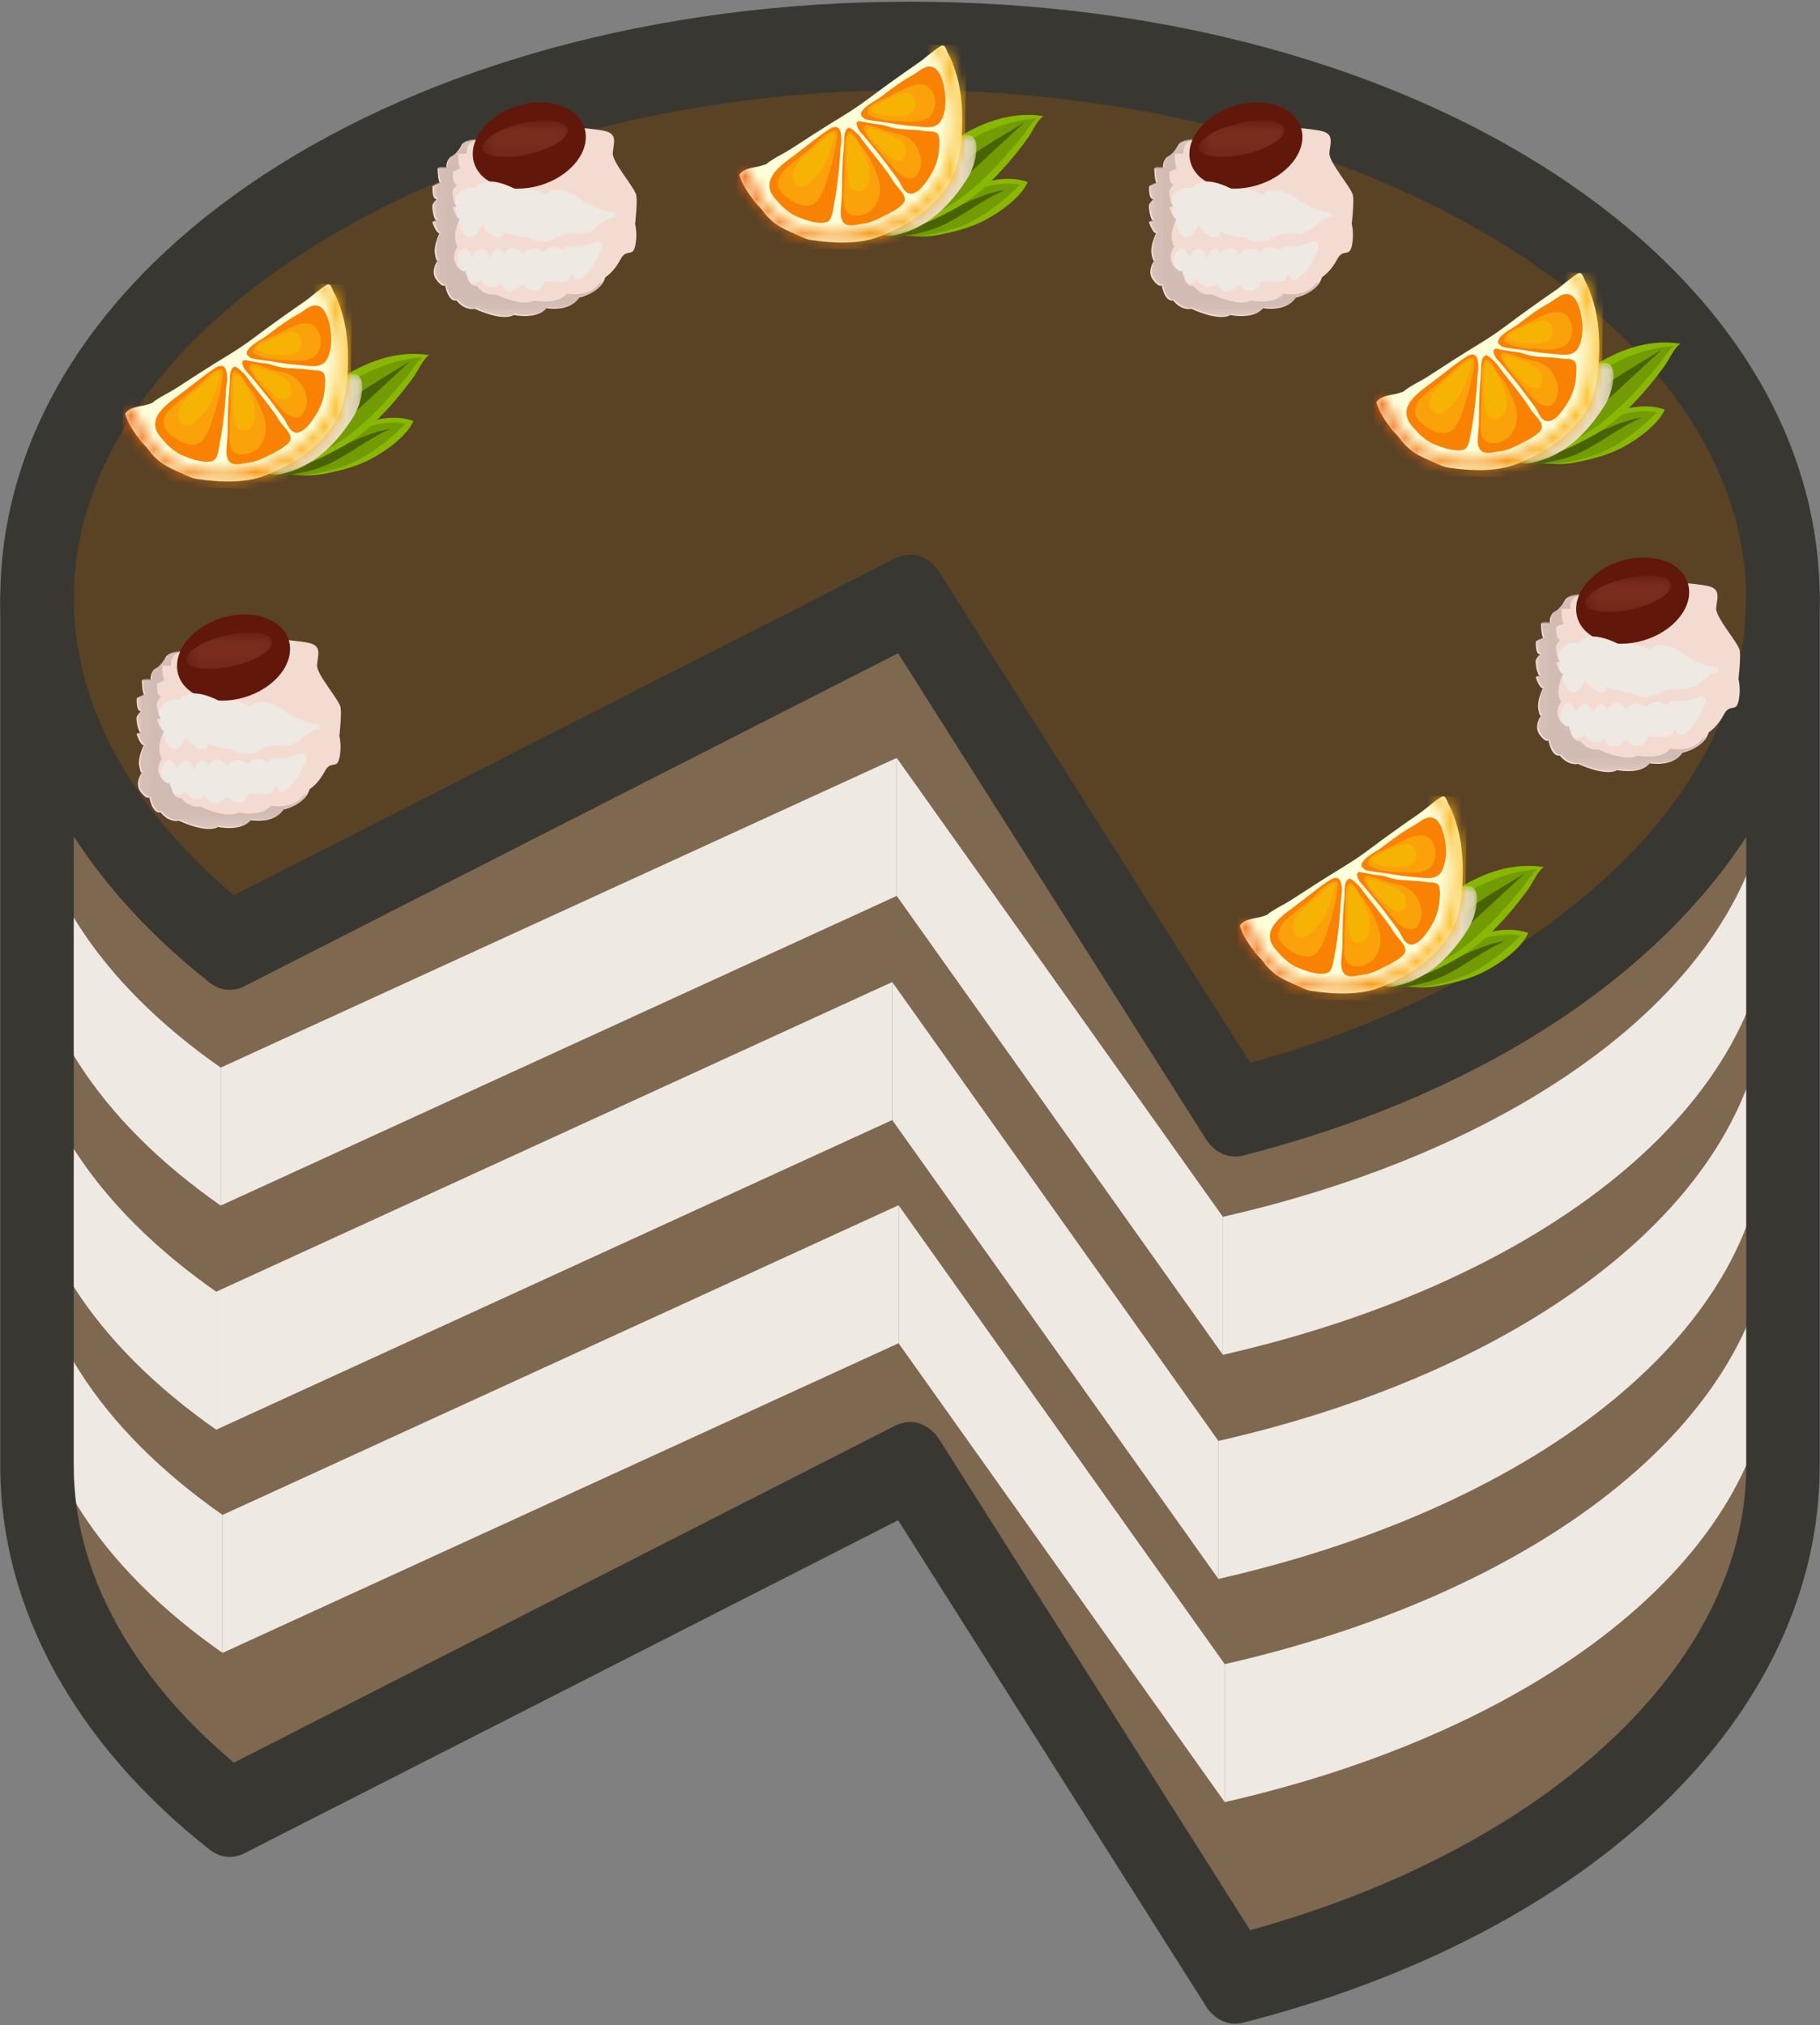 <svg width="160" height="178" viewBox="0 0 160 178" fill="none" xmlns="http://www.w3.org/2000/svg">
<rect x="0" y="0" width="160" height="178" fill="#808080" stroke="none"/>
<g clip-path="url(#clip0_2696_4633)">
<path d="M3.257 52.649V128.871C3.257 140.407 9.612 150.991 20.201 159.322V83.103C9.612 74.773 3.257 64.178 3.257 52.649Z" fill="#7E684F"/>
<path d="M20.201 83.102V159.322L79.995 128.87V52.647L20.201 83.102Z" fill="#7E684F"/>
<path d="M61.021 138.537L79.997 128.871V52.647L61.021 62.311V138.537Z" fill="#7E684F"/>
<path d="M79.995 52.649V128.871L108.591 173.985V97.757L79.995 52.649Z" fill="#7E684F"/>
<path d="M108.591 97.757V173.985C136.807 166.799 156.741 149.313 156.741 128.871V52.647C156.743 73.094 136.807 90.578 108.591 97.757Z" fill="#7E684F"/>
<path d="M79.995 52.649V87.975L108.591 133.09V97.757L79.995 52.649Z" fill="#7E684F"/>
<path d="M3.257 52.649V87.975C3.257 99.512 9.612 110.096 20.201 118.429V83.104C9.612 74.773 3.257 64.178 3.257 52.649Z" fill="#7E684F"/>
<path d="M20.201 83.102V118.428L79.995 87.975V52.647L20.201 83.102Z" fill="#7E684F"/>
<path d="M108.591 97.757V133.091C136.807 125.901 156.741 108.418 156.741 87.973V52.645C156.743 73.094 136.807 90.578 108.591 97.757Z" fill="#7E684F"/>
<path d="M61.021 97.642L79.997 87.975V52.647L61.021 62.311V97.642Z" fill="#7E684F"/>
<path d="M79.995 4.036C37.615 4.036 3.257 25.8 3.257 52.647C3.257 64.175 9.609 74.77 20.201 83.099L79.995 52.647L108.591 97.756C136.805 90.575 156.742 73.092 156.742 52.647C156.743 25.8 122.377 4.036 79.995 4.036Z" fill="#5A4225"/>
<path d="M126.359 13.908C138.388 22.49 145.708 33.791 145.708 46.166C145.708 65.17 128.493 81.592 103.417 89.59L108.594 97.756C136.807 90.577 156.743 73.092 156.743 52.647C156.743 36.834 144.812 22.788 126.359 13.908Z" fill="#5A4225"/>
<path d="M74.761 55.313L20.2 83.103C17.082 80.651 14.381 77.979 12.047 75.167L68.965 46.168C68.965 46.168 77.314 42.267 82.557 50.356L74.761 55.313Z" fill="#5A4225"/>
<path d="M108.591 101.641C107.598 101.641 106.639 101.087 106.026 100.116L78.954 57.401L21.461 86.683C20.476 87.188 19.341 87.064 18.436 86.356C6.568 77.016 0.025 65.041 0.025 52.647C0.025 23.204 35.153 0.149 79.993 0.149C124.842 0.149 159.972 23.204 159.972 52.647C159.972 74.518 140.062 93.717 109.259 101.558C109.037 101.62 108.81 101.641 108.591 101.641ZM79.995 48.767C80.98 48.767 81.938 49.303 82.566 50.292L109.907 93.43C136.076 86.203 153.512 69.982 153.512 52.648C153.512 28.405 119.847 7.921 79.995 7.921C40.149 7.921 6.482 28.403 6.482 52.648C6.482 61.864 11.467 71.059 20.56 78.701L78.738 49.066C79.148 48.863 79.575 48.767 79.995 48.767Z" fill="#393732"/>
<path d="M2.365 66.616V78.742C2.365 89.052 8.755 98.515 19.404 105.963V93.835C8.755 86.388 2.365 76.928 2.365 66.616Z" fill="#EFE9E3"/>
<path d="M1.97 86.314V98.44C1.97 108.751 8.361 118.213 19.009 125.661V113.534C8.361 106.086 1.97 96.626 1.97 86.314Z" fill="#EFE9E3"/>
<path d="M2.526 105.932V118.058C2.526 128.368 8.917 137.831 19.565 145.279V133.151C8.917 125.703 2.526 116.244 2.526 105.932Z" fill="#EFE9E3"/>
<path d="M19.404 93.836V105.963L78.832 78.744V66.616L19.404 93.836Z" fill="#EFE9E3"/>
<path d="M19.009 113.534V125.661L78.438 98.443V86.314L19.009 113.534Z" fill="#EFE9E3"/>
<path d="M19.565 133.152V145.279L78.994 118.06V105.932L19.565 133.152Z" fill="#EFE9E3"/>
<path d="M107.507 106.95V119.079C135.757 112.654 155.715 97.023 155.715 78.747V66.616C155.715 84.896 135.755 100.525 107.507 106.95Z" fill="#EFE9E3"/>
<path d="M107.113 126.649V138.777C135.363 132.352 155.321 116.721 155.321 98.445V86.314C155.321 104.594 135.361 120.223 107.113 126.649Z" fill="#EFE9E3"/>
<path d="M107.669 146.266V158.395C135.918 151.97 155.877 136.339 155.877 118.063V105.932C155.877 124.212 135.917 139.841 107.669 146.266Z" fill="#EFE9E3"/>
<path d="M108.591 177.87C107.598 177.87 106.639 177.316 106.026 176.337L78.954 133.62L21.461 162.904C20.476 163.407 19.341 163.286 18.436 162.579C6.568 153.235 0.025 141.269 0.025 128.871V52.647C0.025 50.502 1.471 48.765 3.256 48.765C5.038 48.765 6.481 50.502 6.481 52.647C6.481 61.861 11.466 71.057 20.559 78.7L78.737 49.065C80.092 48.376 81.673 48.877 82.564 50.29L109.905 93.428C136.073 86.201 153.509 69.982 153.509 52.647C153.509 50.502 154.958 48.765 156.74 48.765C158.522 48.765 159.971 50.502 159.971 52.647V128.871C159.971 150.731 140.061 169.943 109.258 177.785C109.037 177.838 108.81 177.87 108.591 177.87ZM79.995 124.983C80.98 124.983 81.938 125.523 82.566 126.508L109.907 169.653C136.076 162.417 153.512 146.195 153.512 128.871V73.541C145.292 86.185 129.67 96.362 109.26 101.559C108.025 101.875 106.783 101.309 106.027 100.117L78.955 57.402L21.463 86.683C20.478 87.188 19.342 87.064 18.437 86.358C13.5 82.471 9.485 78.131 6.484 73.502V128.871C6.484 138.09 11.469 147.286 20.562 154.924L78.739 125.286C79.148 125.084 79.575 124.983 79.995 124.983Z" fill="#393732"/>
<path d="M78.832 66.616V78.744L107.507 119.079V106.95L78.832 66.616Z" fill="#EFE9E3"/>
<path d="M78.438 86.314V98.442L107.113 138.777V126.649L78.438 86.314Z" fill="#EFE9E3"/>
<path d="M78.994 105.932V118.06L107.669 158.395V146.266L78.994 105.932Z" fill="#EFE9E3"/>
<g clip-path="url(#clip1_2696_4633)">
<path d="M14.6 57.705C14.6 57.705 14.192 58.575 13.539 58.849C13.539 58.849 13.17 59.232 13.254 59.776H12.475C12.475 59.776 12.475 60.865 12.678 61.082L12.025 61.356C12.025 61.356 11.923 62.527 12.393 62.501C12.393 62.501 12.089 62.827 12.017 62.992C11.946 63.154 12.109 64.355 12.393 64.407L12 64.497C12 64.497 12.312 65.496 12.638 65.496C12.638 65.496 12.106 66.532 12.23 67.294C12.354 68.056 12.475 67.894 12.475 67.894C12.475 67.894 11.78 68.821 12.351 69.583C12.923 70.345 13.128 70.075 13.128 70.075C13.128 70.075 13.373 71.546 14.128 71.407C14.128 71.407 14.761 72.308 15.741 72.143C15.741 72.143 18.111 73.288 19.172 72.687C19.172 72.687 21.213 73.123 22.032 72.087C22.032 72.087 24.073 72.469 24.892 71.16C24.892 71.16 26.812 70.777 27.221 69.362C27.221 69.362 27.955 68.927 28.527 67.838C29.098 66.75 29.588 67.673 29.833 66.641C30.078 65.605 29.833 64.681 29.833 64.681C29.833 64.681 30.051 62.831 29.942 62.178C29.833 61.524 27.832 59.291 27.871 58.473C27.913 57.655 28.361 56.784 27.176 56.514C25.991 56.24 21.293 55.913 20.721 56.022C20.15 56.131 17.943 56.623 17.698 57.002C17.453 57.385 15.008 57.078 14.593 57.711" fill="#F4DBD2"/>
<path d="M25.479 56.715C25.724 58.721 23.707 60.829 20.973 61.422C18.242 62.016 15.827 60.871 15.582 58.862C15.338 56.857 17.354 54.749 20.088 54.155C22.819 53.562 25.234 54.706 25.479 56.715Z" fill="#611709"/>
<path d="M14.128 62.164C13.777 62.517 14.318 65.961 15.34 65.839C15.959 65.839 16.349 64.77 16.349 64.77C16.349 64.77 17.079 65.839 17.772 65.839C18.465 65.839 18.148 65.334 18.148 65.334C18.148 65.334 19.689 65.918 20.365 65.839C20.365 65.839 21.476 66.753 23.005 65.846C23.712 65.427 24.366 65.549 25.108 65.559C25.89 65.572 26.459 64.886 27.134 64.44C27.344 64.302 27.559 64.16 27.794 64.114C27.901 64.094 28.037 64.064 28.064 63.926C28.084 63.82 28.017 63.711 27.938 63.678C27.76 63.602 27.522 63.658 27.325 63.593C27.067 63.51 26.812 63.414 26.56 63.316C26.078 63.124 25.578 62.916 25.145 62.57C24.227 61.834 22.448 61.264 22.082 62.161C22.082 62.161 20.496 61.241 19.452 61.702C19.452 61.702 16.678 60.086 15.798 61.574C15.798 61.574 15.11 61.181 14.13 62.161" fill="#EFE9E3"/>
<path d="M14.165 68.046C14.155 67.531 14.405 67.023 14.766 66.835C14.838 66.799 14.917 66.773 14.991 66.799C15.075 66.829 15.137 66.921 15.197 67.007C15.34 67.225 15.483 67.442 15.627 67.657C15.666 67.05 16.27 66.657 16.654 66.987C16.854 67.159 16.97 67.459 17.077 67.746C17.183 67.373 17.356 66.994 17.638 66.868C17.92 66.743 18.301 67.037 18.252 67.429C18.425 67.043 18.749 66.789 19.086 66.773C19.422 66.756 19.759 66.98 19.952 67.35C20.424 66.74 21.231 66.66 21.765 67.172C22.215 66.614 22.963 66.542 23.467 67.01C23.764 66.575 24.279 66.627 24.722 66.631C25.197 66.631 25.672 66.535 26.122 66.341C26.27 66.278 26.421 66.202 26.577 66.212C26.733 66.222 26.896 66.35 26.928 66.552C26.956 66.726 26.881 66.901 26.81 67.053C26.347 68.026 25.837 69.055 25.043 69.507C24.875 69.603 24.66 69.659 24.529 69.494C24.427 69.365 24.36 69.111 24.224 69.158C24.125 69.191 24.103 69.362 24.051 69.478C23.962 69.669 23.774 69.715 23.606 69.738C23.027 69.814 22.441 69.794 21.864 69.679C21.787 70.118 21.481 70.451 21.147 70.533C20.813 70.616 20.464 70.48 20.179 70.236C20.08 70.154 19.974 70.052 19.86 70.071C19.788 70.085 19.727 70.144 19.667 70.197C19.41 70.431 19.11 70.626 18.799 70.616C18.487 70.606 18.163 70.338 18.094 69.933C17.777 70.094 17.448 70.253 17.111 70.226C16.773 70.197 16.424 69.933 16.332 69.497C16.179 69.649 16.023 69.801 15.842 69.877C15.662 69.953 15.446 69.936 15.303 69.771C15.159 69.606 15.125 69.273 15.263 69.102C14.996 69.296 14.645 69.332 14.392 69.102C14.138 68.874 14.036 68.356 14.227 68.036" fill="#EFE9E3"/>
<g opacity="0.74">
<mask id="mask0_2696_4633" style="mask-type:luminance" maskUnits="userSpaceOnUse" x="12" y="57" width="16" height="16">
<path d="M27.102 57.203H12.111V72.76H27.102V57.203Z" fill="white"/>
</mask>
<g mask="url(#mask0_2696_4633)">
<path d="M23.824 70.813C23.007 71.849 20.963 71.414 20.963 71.414C19.902 72.014 17.532 70.87 17.532 70.87C16.552 71.034 15.919 70.134 15.919 70.134C15.164 70.269 14.919 68.801 14.919 68.801C14.919 68.801 14.714 69.075 14.143 68.31C13.571 67.548 14.266 66.621 14.266 66.621C14.266 66.621 14.143 66.786 14.021 66.02C13.898 65.258 14.43 64.223 14.43 64.223C14.103 64.223 13.791 63.223 13.791 63.223L14.185 63.134C13.898 63.078 13.734 61.881 13.809 61.719C13.88 61.554 14.185 61.227 14.185 61.227C13.714 61.254 13.816 60.083 13.816 60.083L14.469 59.809C14.264 59.591 14.264 58.503 14.264 58.503H15.041C14.959 57.958 15.328 57.576 15.328 57.576C15.528 57.493 15.704 57.355 15.852 57.2C15.33 57.259 14.87 57.361 14.709 57.605C14.709 57.605 14.301 58.476 13.648 58.75C13.648 58.75 13.279 59.133 13.361 59.677H12.584C12.584 59.677 12.584 60.766 12.789 60.983L12.136 61.257C12.136 61.257 12.035 62.428 12.505 62.402C12.505 62.402 12.2 62.728 12.129 62.893C12.057 63.058 12.22 64.256 12.505 64.308L12.111 64.397C12.111 64.397 12.423 65.397 12.75 65.397C12.75 65.397 12.218 66.433 12.341 67.195C12.465 67.957 12.586 67.795 12.586 67.795C12.586 67.795 11.891 68.722 12.463 69.484C13.034 70.246 13.239 69.976 13.239 69.976C13.239 69.976 13.484 71.447 14.239 71.308C14.239 71.308 14.872 72.206 15.852 72.044C15.852 72.044 18.222 73.189 19.284 72.588C19.284 72.588 21.325 73.024 22.144 71.988C22.144 71.988 24.185 72.37 25.004 71.061C25.004 71.061 26.453 70.774 27.102 69.768C26.854 69.85 26.684 69.886 26.684 69.886C25.867 71.193 23.824 70.813 23.824 70.813Z" fill="#C6B0A9"/>
</g>
</g>
<g opacity="0.65">
<mask id="mask1_2696_4633" style="mask-type:luminance" maskUnits="userSpaceOnUse" x="16" y="55" width="8" height="4">
<path d="M23.925 55.6H16.394V58.809H23.925V55.6Z" fill="white"/>
</mask>
<g mask="url(#mask1_2696_4633)">
<path d="M23.92 56.388C24.014 57.15 22.406 58.133 20.328 58.585C18.25 59.037 16.491 58.783 16.399 58.021C16.305 57.259 17.913 56.276 19.991 55.824C22.07 55.372 23.829 55.626 23.92 56.388Z" fill="#85372A"/>
</g>
</g>
</g>
<g clip-path="url(#clip2_2696_4633)">
<path d="M40.6 12.704C40.6 12.704 40.192 13.575 39.539 13.849C39.539 13.849 39.17 14.232 39.254 14.776H38.475C38.475 14.776 38.475 15.865 38.678 16.082L38.025 16.356C38.025 16.356 37.923 17.527 38.393 17.501C38.393 17.501 38.089 17.827 38.017 17.992C37.946 18.154 38.109 19.355 38.393 19.407L38 19.497C38 19.497 38.312 20.496 38.638 20.496C38.638 20.496 38.106 21.532 38.23 22.294C38.354 23.056 38.475 22.894 38.475 22.894C38.475 22.894 37.78 23.821 38.351 24.583C38.923 25.345 39.128 25.075 39.128 25.075C39.128 25.075 39.373 26.546 40.128 26.407C40.128 26.407 40.761 27.308 41.741 27.143C41.741 27.143 44.111 28.288 45.172 27.687C45.172 27.687 47.213 28.123 48.032 27.087C48.032 27.087 50.074 27.47 50.892 26.16C50.892 26.16 52.812 25.777 53.221 24.362C53.221 24.362 53.955 23.927 54.527 22.838C55.098 21.75 55.588 22.673 55.833 21.641C56.078 20.605 55.833 19.681 55.833 19.681C55.833 19.681 56.051 17.831 55.942 17.178C55.833 16.524 53.832 14.291 53.871 13.473C53.913 12.655 54.361 11.784 53.176 11.514C51.991 11.24 47.293 10.913 46.721 11.022C46.15 11.131 43.943 11.623 43.698 12.002C43.453 12.385 41.008 12.078 40.593 12.711" fill="#F4DBD2"/>
<path d="M51.479 11.715C51.724 13.721 49.707 15.829 46.973 16.422C44.242 17.016 41.827 15.871 41.582 13.863C41.337 11.857 43.354 9.749 46.088 9.155C48.819 8.562 51.234 9.706 51.479 11.715Z" fill="#611709"/>
<path d="M40.128 17.164C39.776 17.517 40.318 20.961 41.34 20.839C41.959 20.839 42.349 19.77 42.349 19.77C42.349 19.77 43.079 20.839 43.772 20.839C44.465 20.839 44.148 20.334 44.148 20.334C44.148 20.334 45.69 20.918 46.365 20.839C46.365 20.839 47.476 21.753 49.005 20.846C49.712 20.427 50.365 20.549 51.108 20.559C51.889 20.572 52.459 19.886 53.134 19.44C53.344 19.302 53.559 19.16 53.794 19.114C53.901 19.094 54.037 19.064 54.064 18.926C54.084 18.82 54.017 18.711 53.938 18.678C53.76 18.602 53.522 18.659 53.325 18.593C53.067 18.51 52.812 18.414 52.56 18.316C52.078 18.124 51.578 17.916 51.145 17.57C50.227 16.834 48.448 16.264 48.082 17.161C48.082 17.161 46.496 16.241 45.452 16.702C45.452 16.702 42.678 15.086 41.798 16.574C41.798 16.574 41.11 16.181 40.13 17.161" fill="#EFE9E3"/>
<path d="M40.165 23.046C40.155 22.531 40.405 22.023 40.766 21.835C40.838 21.799 40.917 21.773 40.991 21.799C41.075 21.829 41.137 21.921 41.197 22.007C41.34 22.224 41.483 22.442 41.627 22.657C41.666 22.05 42.27 21.657 42.654 21.987C42.854 22.159 42.97 22.459 43.077 22.746C43.183 22.373 43.356 21.994 43.638 21.868C43.92 21.743 44.301 22.037 44.252 22.429C44.425 22.043 44.749 21.789 45.086 21.773C45.422 21.756 45.759 21.98 45.952 22.35C46.424 21.74 47.231 21.66 47.765 22.172C48.215 21.614 48.963 21.542 49.467 22.01C49.764 21.575 50.279 21.627 50.722 21.631C51.197 21.631 51.672 21.535 52.122 21.34C52.27 21.278 52.421 21.202 52.577 21.212C52.733 21.222 52.896 21.35 52.928 21.552C52.956 21.726 52.882 21.901 52.81 22.053C52.347 23.026 51.837 24.055 51.043 24.507C50.875 24.603 50.66 24.659 50.529 24.494C50.427 24.365 50.36 24.111 50.224 24.158C50.125 24.191 50.103 24.362 50.051 24.477C49.962 24.669 49.774 24.715 49.606 24.738C49.027 24.814 48.441 24.794 47.864 24.679C47.787 25.117 47.481 25.451 47.147 25.533C46.813 25.616 46.464 25.48 46.179 25.236C46.08 25.154 45.974 25.052 45.86 25.071C45.788 25.084 45.727 25.144 45.667 25.197C45.41 25.431 45.111 25.625 44.799 25.616C44.487 25.606 44.163 25.338 44.094 24.933C43.777 25.094 43.448 25.253 43.111 25.226C42.773 25.197 42.424 24.933 42.332 24.497C42.179 24.649 42.023 24.801 41.842 24.877C41.662 24.953 41.446 24.936 41.303 24.771C41.159 24.606 41.125 24.273 41.263 24.102C40.996 24.296 40.645 24.332 40.392 24.102C40.138 23.874 40.036 23.356 40.227 23.036" fill="#EFE9E3"/>
<g opacity="0.74">
<mask id="mask2_2696_4633" style="mask-type:luminance" maskUnits="userSpaceOnUse" x="38" y="12" width="16" height="16">
<path d="M53.102 12.203H38.111V27.76H53.102V12.203Z" fill="white"/>
</mask>
<g mask="url(#mask2_2696_4633)">
<path d="M49.824 25.813C49.007 26.849 46.964 26.414 46.964 26.414C45.902 27.014 43.532 25.869 43.532 25.869C42.552 26.034 41.919 25.134 41.919 25.134C41.164 25.269 40.919 23.801 40.919 23.801C40.919 23.801 40.714 24.075 40.142 23.31C39.571 22.548 40.266 21.621 40.266 21.621C40.266 21.621 40.142 21.786 40.021 21.02C39.898 20.258 40.429 19.223 40.429 19.223C40.103 19.223 39.791 18.223 39.791 18.223L40.185 18.134C39.898 18.078 39.734 16.881 39.809 16.719C39.88 16.554 40.185 16.227 40.185 16.227C39.715 16.254 39.816 15.083 39.816 15.083L40.469 14.809C40.264 14.591 40.264 13.503 40.264 13.503H41.041C40.959 12.958 41.328 12.576 41.328 12.576C41.528 12.493 41.704 12.355 41.852 12.2C41.33 12.259 40.87 12.361 40.709 12.605C40.709 12.605 40.301 13.476 39.648 13.75C39.648 13.75 39.279 14.133 39.361 14.677H38.584C38.584 14.677 38.584 15.766 38.789 15.983L38.136 16.257C38.136 16.257 38.035 17.428 38.505 17.402C38.505 17.402 38.2 17.728 38.129 17.893C38.057 18.058 38.22 19.256 38.505 19.308L38.111 19.398C38.111 19.398 38.423 20.397 38.75 20.397C38.75 20.397 38.218 21.433 38.341 22.195C38.465 22.957 38.586 22.795 38.586 22.795C38.586 22.795 37.891 23.722 38.463 24.484C39.034 25.246 39.239 24.976 39.239 24.976C39.239 24.976 39.484 26.447 40.239 26.308C40.239 26.308 40.872 27.206 41.852 27.044C41.852 27.044 44.222 28.189 45.284 27.588C45.284 27.588 47.325 28.024 48.144 26.988C48.144 26.988 50.185 27.37 51.004 26.061C51.004 26.061 52.453 25.774 53.102 24.768C52.854 24.85 52.684 24.887 52.684 24.887C51.867 26.193 49.824 25.813 49.824 25.813Z" fill="#C6B0A9"/>
</g>
</g>
<g opacity="0.65">
<mask id="mask3_2696_4633" style="mask-type:luminance" maskUnits="userSpaceOnUse" x="42" y="10" width="8" height="4">
<path d="M49.925 10.6H42.394V13.809H49.925V10.6Z" fill="white"/>
</mask>
<g mask="url(#mask3_2696_4633)">
<path d="M49.92 11.388C50.014 12.15 48.406 13.133 46.328 13.585C44.249 14.037 42.49 13.783 42.399 13.021C42.305 12.259 43.913 11.276 45.991 10.824C48.069 10.372 49.829 10.626 49.92 11.388Z" fill="#85372A"/>
</g>
</g>
</g>
<g clip-path="url(#clip3_2696_4633)">
<path d="M103.6 12.704C103.6 12.704 103.192 13.575 102.539 13.849C102.539 13.849 102.17 14.232 102.254 14.776H101.475C101.475 14.776 101.475 15.865 101.678 16.082L101.025 16.356C101.025 16.356 100.923 17.527 101.393 17.501C101.393 17.501 101.089 17.827 101.017 17.992C100.946 18.154 101.109 19.355 101.393 19.407L101 19.497C101 19.497 101.312 20.496 101.638 20.496C101.638 20.496 101.106 21.532 101.23 22.294C101.354 23.056 101.475 22.894 101.475 22.894C101.475 22.894 100.78 23.821 101.351 24.583C101.923 25.345 102.128 25.075 102.128 25.075C102.128 25.075 102.373 26.546 103.128 26.407C103.128 26.407 103.761 27.308 104.741 27.143C104.741 27.143 107.111 28.288 108.172 27.687C108.172 27.687 110.213 28.123 111.032 27.087C111.032 27.087 113.073 27.47 113.892 26.16C113.892 26.16 115.812 25.777 116.22 24.362C116.22 24.362 116.955 23.927 117.527 22.838C118.098 21.75 118.588 22.673 118.833 21.641C119.078 20.605 118.833 19.681 118.833 19.681C118.833 19.681 119.051 17.831 118.942 17.178C118.833 16.524 116.832 14.291 116.871 13.473C116.913 12.655 117.361 11.784 116.176 11.514C114.991 11.24 110.293 10.913 109.721 11.022C109.15 11.131 106.943 11.623 106.698 12.002C106.453 12.385 104.008 12.078 103.593 12.711" fill="#F4DBD2"/>
<path d="M114.479 11.715C114.724 13.721 112.707 15.829 109.973 16.422C107.242 17.016 104.827 15.871 104.582 13.863C104.337 11.857 106.354 9.749 109.088 9.155C111.819 8.562 114.234 9.706 114.479 11.715Z" fill="#611709"/>
<path d="M103.128 17.164C102.776 17.517 103.318 20.961 104.34 20.839C104.959 20.839 105.349 19.77 105.349 19.77C105.349 19.77 106.079 20.839 106.772 20.839C107.465 20.839 107.148 20.334 107.148 20.334C107.148 20.334 108.689 20.918 109.365 20.839C109.365 20.839 110.476 21.753 112.005 20.846C112.712 20.427 113.365 20.549 114.108 20.559C114.89 20.572 115.459 19.886 116.134 19.44C116.344 19.302 116.56 19.16 116.795 19.114C116.901 19.094 117.037 19.064 117.064 18.926C117.084 18.82 117.017 18.711 116.938 18.678C116.76 18.602 116.522 18.659 116.324 18.593C116.067 18.51 115.812 18.414 115.56 18.316C115.078 18.124 114.578 17.916 114.145 17.57C113.227 16.834 111.448 16.264 111.082 17.161C111.082 17.161 109.496 16.241 108.452 16.702C108.452 16.702 105.679 15.086 104.798 16.574C104.798 16.574 104.11 16.181 103.13 17.161" fill="#EFE9E3"/>
<path d="M103.165 23.046C103.155 22.531 103.405 22.023 103.766 21.835C103.838 21.799 103.917 21.773 103.991 21.799C104.075 21.829 104.137 21.921 104.196 22.007C104.34 22.224 104.483 22.442 104.627 22.657C104.667 22.05 105.27 21.657 105.654 21.987C105.854 22.159 105.97 22.459 106.077 22.746C106.183 22.373 106.356 21.994 106.638 21.868C106.92 21.743 107.301 22.037 107.252 22.429C107.425 22.043 107.749 21.789 108.086 21.773C108.422 21.756 108.759 21.98 108.952 22.35C109.424 21.74 110.231 21.66 110.765 22.172C111.215 21.614 111.963 21.542 112.467 22.01C112.764 21.575 113.279 21.627 113.722 21.631C114.197 21.631 114.672 21.535 115.122 21.34C115.27 21.278 115.421 21.202 115.577 21.212C115.733 21.222 115.896 21.35 115.929 21.552C115.956 21.726 115.882 21.901 115.81 22.053C115.347 23.026 114.837 24.055 114.043 24.507C113.875 24.603 113.66 24.659 113.529 24.494C113.427 24.365 113.36 24.111 113.224 24.158C113.125 24.191 113.103 24.362 113.051 24.477C112.962 24.669 112.774 24.715 112.606 24.738C112.027 24.814 111.441 24.794 110.864 24.679C110.787 25.117 110.481 25.451 110.147 25.533C109.813 25.616 109.464 25.48 109.179 25.236C109.08 25.154 108.974 25.052 108.86 25.071C108.788 25.084 108.726 25.144 108.667 25.197C108.41 25.431 108.11 25.625 107.799 25.616C107.487 25.606 107.163 25.338 107.094 24.933C106.777 25.094 106.448 25.253 106.111 25.226C105.772 25.197 105.424 24.933 105.332 24.497C105.179 24.649 105.023 24.801 104.842 24.877C104.662 24.953 104.446 24.936 104.303 24.771C104.159 24.606 104.125 24.273 104.263 24.102C103.996 24.296 103.645 24.332 103.392 24.102C103.138 23.874 103.036 23.356 103.227 23.036" fill="#EFE9E3"/>
<g opacity="0.74">
<mask id="mask4_2696_4633" style="mask-type:luminance" maskUnits="userSpaceOnUse" x="101" y="12" width="16" height="16">
<path d="M116.102 12.203H101.111V27.76H116.102V12.203Z" fill="white"/>
</mask>
<g mask="url(#mask4_2696_4633)">
<path d="M112.824 25.813C112.007 26.849 109.964 26.414 109.964 26.414C108.902 27.014 106.532 25.869 106.532 25.869C105.552 26.034 104.919 25.134 104.919 25.134C104.164 25.269 103.919 23.801 103.919 23.801C103.919 23.801 103.714 24.075 103.143 23.31C102.571 22.548 103.266 21.621 103.266 21.621C103.266 21.621 103.143 21.786 103.021 21.02C102.898 20.258 103.43 19.223 103.43 19.223C103.103 19.223 102.791 18.223 102.791 18.223L103.185 18.134C102.898 18.078 102.734 16.881 102.809 16.719C102.88 16.554 103.185 16.227 103.185 16.227C102.715 16.254 102.816 15.083 102.816 15.083L103.469 14.809C103.264 14.591 103.264 13.503 103.264 13.503H104.041C103.959 12.958 104.328 12.576 104.328 12.576C104.528 12.493 104.704 12.355 104.852 12.2C104.33 12.259 103.87 12.361 103.709 12.605C103.709 12.605 103.301 13.476 102.648 13.75C102.648 13.75 102.279 14.133 102.361 14.677H101.584C101.584 14.677 101.584 15.766 101.789 15.983L101.136 16.257C101.136 16.257 101.035 17.428 101.505 17.402C101.505 17.402 101.2 17.728 101.129 17.893C101.057 18.058 101.22 19.256 101.505 19.308L101.111 19.398C101.111 19.398 101.423 20.397 101.75 20.397C101.75 20.397 101.218 21.433 101.341 22.195C101.465 22.957 101.586 22.795 101.586 22.795C101.586 22.795 100.891 23.722 101.463 24.484C102.034 25.246 102.24 24.976 102.24 24.976C102.24 24.976 102.484 26.447 103.239 26.308C103.239 26.308 103.872 27.206 104.852 27.044C104.852 27.044 107.222 28.189 108.284 27.588C108.284 27.588 110.325 28.024 111.144 26.988C111.144 26.988 113.185 27.37 114.004 26.061C114.004 26.061 115.454 25.774 116.102 24.768C115.854 24.85 115.684 24.887 115.684 24.887C114.867 26.193 112.824 25.813 112.824 25.813Z" fill="#C6B0A9"/>
</g>
</g>
<g opacity="0.65">
<mask id="mask5_2696_4633" style="mask-type:luminance" maskUnits="userSpaceOnUse" x="105" y="10" width="8" height="4">
<path d="M112.925 10.6H105.394V13.809H112.925V10.6Z" fill="white"/>
</mask>
<g mask="url(#mask5_2696_4633)">
<path d="M112.92 11.388C113.014 12.15 111.406 13.133 109.328 13.585C107.25 14.037 105.49 13.783 105.399 13.021C105.305 12.259 106.913 11.276 108.991 10.824C111.07 10.372 112.829 10.626 112.92 11.388Z" fill="#85372A"/>
</g>
</g>
</g>
<g clip-path="url(#clip4_2696_4633)">
<path d="M137.6 52.705C137.6 52.705 137.192 53.575 136.539 53.849C136.539 53.849 136.17 54.232 136.254 54.776H135.475C135.475 54.776 135.475 55.865 135.678 56.082L135.025 56.356C135.025 56.356 134.923 57.527 135.393 57.501C135.393 57.501 135.089 57.827 135.017 57.992C134.946 58.154 135.109 59.355 135.393 59.407L135 59.497C135 59.497 135.312 60.496 135.638 60.496C135.638 60.496 135.106 61.532 135.23 62.294C135.354 63.056 135.475 62.894 135.475 62.894C135.475 62.894 134.78 63.821 135.351 64.583C135.923 65.345 136.128 65.075 136.128 65.075C136.128 65.075 136.373 66.546 137.128 66.407C137.128 66.407 137.761 67.308 138.741 67.143C138.741 67.143 141.111 68.288 142.172 67.687C142.172 67.687 144.213 68.123 145.032 67.087C145.032 67.087 147.073 67.469 147.892 66.16C147.892 66.16 149.812 65.777 150.22 64.362C150.22 64.362 150.955 63.927 151.527 62.838C152.098 61.75 152.588 62.673 152.833 61.641C153.078 60.605 152.833 59.681 152.833 59.681C152.833 59.681 153.051 57.831 152.942 57.178C152.833 56.524 150.832 54.291 150.871 53.473C150.913 52.655 151.361 51.784 150.176 51.514C148.991 51.24 144.293 50.913 143.721 51.022C143.15 51.131 140.943 51.623 140.698 52.002C140.453 52.385 138.008 52.078 137.593 52.711" fill="#F4DBD2"/>
<path d="M148.479 51.715C148.724 53.721 146.707 55.829 143.973 56.422C141.242 57.016 138.827 55.871 138.582 53.862C138.337 51.857 140.354 49.749 143.088 49.155C145.819 48.562 148.234 49.706 148.479 51.715Z" fill="#611709"/>
<path d="M137.128 57.164C136.776 57.517 137.318 60.961 138.34 60.839C138.959 60.839 139.349 59.77 139.349 59.77C139.349 59.77 140.079 60.839 140.772 60.839C141.465 60.839 141.148 60.334 141.148 60.334C141.148 60.334 142.689 60.918 143.365 60.839C143.365 60.839 144.476 61.753 146.005 60.846C146.712 60.427 147.365 60.549 148.108 60.559C148.89 60.572 149.459 59.886 150.134 59.44C150.344 59.302 150.56 59.16 150.795 59.114C150.901 59.094 151.037 59.064 151.064 58.926C151.084 58.82 151.017 58.711 150.938 58.678C150.76 58.602 150.522 58.658 150.324 58.593C150.067 58.51 149.812 58.414 149.56 58.316C149.078 58.124 148.578 57.916 148.145 57.57C147.227 56.834 145.448 56.264 145.082 57.161C145.082 57.161 143.496 56.241 142.452 56.702C142.452 56.702 139.679 55.086 138.798 56.574C138.798 56.574 138.11 56.181 137.13 57.161" fill="#EFE9E3"/>
<path d="M137.165 63.046C137.155 62.531 137.405 62.023 137.766 61.835C137.838 61.799 137.917 61.773 137.991 61.799C138.075 61.829 138.137 61.921 138.196 62.007C138.34 62.224 138.483 62.442 138.627 62.657C138.667 62.05 139.27 61.657 139.654 61.987C139.854 62.158 139.97 62.459 140.077 62.746C140.183 62.373 140.356 61.994 140.638 61.868C140.92 61.743 141.301 62.036 141.252 62.429C141.425 62.043 141.749 61.789 142.086 61.773C142.422 61.756 142.759 61.98 142.952 62.35C143.424 61.74 144.231 61.66 144.765 62.172C145.215 61.614 145.963 61.542 146.467 62.01C146.764 61.575 147.279 61.627 147.722 61.631C148.197 61.631 148.672 61.535 149.122 61.34C149.27 61.278 149.421 61.202 149.577 61.212C149.733 61.222 149.896 61.35 149.929 61.552C149.956 61.726 149.882 61.901 149.81 62.053C149.347 63.026 148.837 64.055 148.043 64.507C147.875 64.603 147.66 64.659 147.529 64.494C147.427 64.365 147.36 64.111 147.224 64.158C147.125 64.191 147.103 64.362 147.051 64.478C146.962 64.669 146.774 64.715 146.606 64.738C146.027 64.814 145.441 64.794 144.864 64.679C144.787 65.118 144.481 65.451 144.147 65.533C143.813 65.616 143.464 65.48 143.179 65.236C143.08 65.154 142.974 65.052 142.86 65.071C142.788 65.085 142.726 65.144 142.667 65.197C142.41 65.431 142.11 65.626 141.799 65.616C141.487 65.606 141.163 65.338 141.094 64.933C140.777 65.094 140.448 65.253 140.111 65.226C139.772 65.197 139.424 64.933 139.332 64.497C139.179 64.649 139.023 64.801 138.842 64.877C138.662 64.953 138.446 64.936 138.303 64.771C138.159 64.606 138.125 64.273 138.263 64.102C137.996 64.296 137.645 64.332 137.392 64.102C137.138 63.874 137.036 63.356 137.227 63.036" fill="#EFE9E3"/>
<g opacity="0.74">
<mask id="mask6_2696_4633" style="mask-type:luminance" maskUnits="userSpaceOnUse" x="135" y="52" width="16" height="16">
<path d="M150.102 52.203H135.111V67.76H150.102V52.203Z" fill="white"/>
</mask>
<g mask="url(#mask6_2696_4633)">
<path d="M146.824 65.813C146.007 66.849 143.964 66.414 143.964 66.414C142.902 67.014 140.532 65.87 140.532 65.87C139.552 66.034 138.919 65.134 138.919 65.134C138.164 65.269 137.919 63.801 137.919 63.801C137.919 63.801 137.714 64.075 137.143 63.31C136.571 62.548 137.266 61.621 137.266 61.621C137.266 61.621 137.143 61.786 137.021 61.02C136.898 60.258 137.43 59.223 137.43 59.223C137.103 59.223 136.791 58.223 136.791 58.223L137.185 58.134C136.898 58.078 136.734 56.881 136.809 56.719C136.88 56.554 137.185 56.227 137.185 56.227C136.715 56.254 136.816 55.083 136.816 55.083L137.469 54.809C137.264 54.591 137.264 53.503 137.264 53.503H138.041C137.959 52.958 138.328 52.576 138.328 52.576C138.528 52.493 138.704 52.355 138.852 52.2C138.33 52.259 137.87 52.361 137.709 52.605C137.709 52.605 137.301 53.476 136.648 53.75C136.648 53.75 136.279 54.133 136.361 54.677H135.584C135.584 54.677 135.584 55.766 135.789 55.983L135.136 56.257C135.136 56.257 135.035 57.428 135.505 57.402C135.505 57.402 135.2 57.728 135.129 57.893C135.057 58.058 135.22 59.256 135.505 59.308L135.111 59.398C135.111 59.398 135.423 60.397 135.75 60.397C135.75 60.397 135.218 61.433 135.341 62.195C135.465 62.957 135.586 62.795 135.586 62.795C135.586 62.795 134.891 63.722 135.463 64.484C136.034 65.246 136.24 64.976 136.24 64.976C136.24 64.976 136.484 66.447 137.239 66.308C137.239 66.308 137.872 67.206 138.852 67.044C138.852 67.044 141.222 68.189 142.284 67.588C142.284 67.588 144.325 68.024 145.144 66.988C145.144 66.988 147.185 67.37 148.004 66.061C148.004 66.061 149.454 65.774 150.102 64.768C149.854 64.85 149.684 64.886 149.684 64.886C148.867 66.193 146.824 65.813 146.824 65.813Z" fill="#C6B0A9"/>
</g>
</g>
<g opacity="0.65">
<mask id="mask7_2696_4633" style="mask-type:luminance" maskUnits="userSpaceOnUse" x="139" y="50" width="8" height="4">
<path d="M146.925 50.6H139.394V53.809H146.925V50.6Z" fill="white"/>
</mask>
<g mask="url(#mask7_2696_4633)">
<path d="M146.92 51.388C147.014 52.15 145.406 53.133 143.328 53.585C141.25 54.037 139.49 53.783 139.399 53.021C139.305 52.259 140.913 51.276 142.991 50.824C145.07 50.372 146.829 50.626 146.92 51.388Z" fill="#85372A"/>
</g>
</g>
</g>
<path d="M29.624 38.217C27.874 39.115 26.114 40.402 24.137 40.368L23.658 40.599C23.274 40.75 22.875 41.03 22.54 41.295C23.514 41.582 24.667 41.568 25.69 41.692C26.547 41.796 27.468 41.838 28.321 41.678C29.825 41.396 31.389 41.023 32.8 40.238C33.393 39.908 34.133 39.435 34.797 38.877C35.462 38.318 36.053 37.674 36.348 37.004C34.19 36.209 31.606 37.201 29.624 38.217Z" fill="#88B704"/>
<path d="M35.654 37.239C33.555 36.812 31.255 37.839 29.293 38.7C28.171 39.192 27.057 39.781 25.878 40.101C25.244 40.274 24.607 40.325 23.951 40.3C23.9 40.295 23.53 40.447 23.48 40.447C23.374 40.476 23.267 40.513 23.16 40.557C22.887 40.67 22.65 40.949 22.54 41.154C23.369 41.617 24.455 41.664 25.463 41.724C26.298 41.776 27.183 41.733 27.958 41.577C29.247 41.321 30.556 40.955 31.754 40.29C32.279 39.999 32.891 39.597 33.468 39.156C34.279 38.534 35.053 37.866 35.654 37.239Z" fill="#739B03"/>
<path d="M34.263 37.71C32.285 38.017 30.551 39.114 28.63 39.663C27.537 39.974 26.48 40.246 25.345 40.32C24.478 40.377 23.666 40.055 22.811 40.168C22.545 40.202 22.388 40.638 22.54 40.871C23.506 42.349 25.843 41.702 27.232 41.376C28.526 41.072 29.676 40.42 30.808 39.715C31.94 39.01 33.051 38.252 34.269 37.735C34.283 37.729 34.278 37.708 34.263 37.71" fill="#496302"/>
<path d="M27.008 35.445C25.603 36.656 24.376 38.153 22.947 39.313C22.349 39.799 21.644 40.516 20.844 40.41L21.177 41.417C21.565 41.607 22.349 41.532 22.811 41.54C23.682 41.555 24.487 41.504 25.338 41.296C26.97 40.897 28.678 40.043 30.162 39.22C31.673 38.38 33.113 37.013 34.234 35.771C35.355 34.53 36.159 33.414 36.397 33.075C36.784 32.523 37.19 31.549 37.73 31.208C35.751 30.893 33.829 31.299 32.024 32.111C30.217 32.922 28.526 34.139 27.008 35.446" fill="#88B704"/>
<path d="M37.133 31.411C35.596 31.518 34.072 31.929 32.615 32.589C32.316 32.725 32.021 32.872 31.729 33.028C30.447 33.717 29.232 34.597 28.049 35.495C27.649 35.8 27.25 36.104 26.856 36.408C25.849 37.181 24.881 38.013 23.892 38.783C23.467 39.114 23.021 39.395 22.566 39.651C21.937 40.005 21.243 40.485 20.558 40.661C20.528 40.669 20.498 40.677 20.47 40.684C20.409 40.787 20.705 41.588 20.814 41.603C21.245 41.751 21.942 41.696 22.426 41.68C23.268 41.652 24.067 41.542 24.89 41.298C25.043 41.251 25.197 41.201 25.35 41.147C26.813 40.638 28.277 39.817 29.549 39.029C31 38.127 32.393 36.844 33.556 35.624C34.563 34.567 35.357 33.59 35.759 33.119C36.187 32.618 36.605 31.832 37.114 31.439C37.128 31.427 37.131 31.413 37.134 31.411" fill="#739B03"/>
<path d="M35.94 31.82C34.61 32.664 33.246 33.428 31.93 34.304C30.474 35.276 29.174 36.511 27.754 37.545C26.381 38.541 24.815 39.294 23.293 39.968C22.142 40.478 20.704 40.193 19.788 41.148C19.489 41.46 19.727 41.931 20.087 41.976C21.527 42.158 23.019 41.765 24.433 41.107C25.848 40.449 27.187 39.527 28.321 38.65C29.652 37.622 30.934 36.49 32.197 35.331C33.461 34.173 34.705 32.987 35.961 31.849C35.976 31.836 35.957 31.81 35.941 31.82" fill="#496302"/>
<g style="mix-blend-mode:multiply">
<mask id="mask8_2696_4633" style="mask-type:luminance" maskUnits="userSpaceOnUse" x="23" y="32" width="9" height="10">
<path d="M31.845 32.878H23.587V41.738H31.845V32.878Z" fill="white"/>
</mask>
<g mask="url(#mask8_2696_4633)">
<path d="M30.271 33.034L29.448 33.508C29.201 33.769 28.634 34.131 28.308 34.494C27.712 35.158 27.192 35.888 26.597 36.559C25.474 37.824 24.405 39.325 23.705 40.91C23.167 42.124 24.602 41.699 25.29 41.512C26.05 41.307 26.686 40.999 27.394 40.553C28.822 39.653 30.018 38.279 30.987 36.77C31.476 36.009 31.782 35.101 31.839 34.193C31.921 32.82 31.179 32.702 30.27 33.034" fill="#E8DCC4"/>
</g>
</g>
<path d="M29.85 26.84C29.703 26.436 29.554 26.067 29.357 25.705C29.164 25.352 29.099 24.814 28.679 25.065C27.987 25.478 27.375 26.091 26.694 26.555C25.181 27.594 23.685 28.673 22.209 29.777C20.823 30.817 19.285 31.663 17.841 32.598C17.059 33.101 16.297 33.599 15.521 34.097C14.827 34.546 13.996 34.897 13.368 35.422L13.11 35.511C12.473 35.757 11.493 35.67 11 36.35C11.19 37.16 11.848 38.102 12.354 38.737C12.599 39.046 12.882 39.282 13.106 39.598C13.346 39.94 13.624 40.214 13.929 40.475C14.558 41.013 15.402 41.351 16.109 41.663C16.533 41.848 16.852 42.032 17.316 42.1C21.423 42.716 23.091 41.901 23.912 41.542C25.595 40.804 27.009 39.951 28.307 38.575C29.435 37.377 30.41 35.889 30.567 32.617C30.67 30.459 30.498 28.634 29.85 26.84" fill="#FEFEDA"/>
<mask id="mask9_2696_4633" style="mask-type:luminance" maskUnits="userSpaceOnUse" x="11" y="25" width="20" height="18">
<path d="M28.68 25.065C28.538 25.149 28.402 25.245 28.265 25.345C28.86 26.288 30.267 29.111 29.665 33.943C28.908 39.994 21.47 42.242 17.571 41.45C13.295 40.581 12.043 37.008 11.737 35.846C11.451 35.944 11.189 36.091 11.001 36.352C11.191 37.161 11.849 38.103 12.355 38.739C12.6 39.048 12.882 39.283 13.107 39.599C13.347 39.941 13.624 40.215 13.929 40.476C14.559 41.014 15.403 41.352 16.11 41.664C16.533 41.849 16.853 42.032 17.317 42.1C21.424 42.717 23.093 41.902 23.913 41.543C25.597 40.804 27.01 39.952 28.308 38.575C29.436 37.378 30.411 35.89 30.568 32.617C30.671 30.46 30.499 28.635 29.851 26.841C29.703 26.436 29.555 26.067 29.358 25.705C29.2 25.415 29.127 25 28.874 25C28.819 25 28.756 25.02 28.681 25.065" fill="white"/>
</mask>
<g mask="url(#mask9_2696_4633)">
<path d="M11.007 24.595L10.7 42.711L30.664 43.121L30.971 25.006L11.007 24.595Z" fill="url(#paint0_linear_2696_4633)"/>
</g>
<path d="M19.159 32.217C18.763 32.361 16.959 33.776 16.26 34.326C15.064 35.267 12.646 36.618 14.081 38.378C14.662 39.091 15.343 39.767 16.162 40.08C16.606 40.251 17.084 40.439 17.533 40.519C17.866 40.578 18.612 40.671 18.877 40.399C19.162 40.11 19.236 39.407 19.311 39.02C19.413 38.487 19.508 37.958 19.577 37.415C19.713 36.364 19.817 35.363 19.87 34.267C19.885 33.948 19.963 33.648 19.967 33.344C19.994 31.939 19.389 32.133 19.159 32.217Z" fill="#F98104"/>
<path d="M24.449 36.8C24.044 36.051 22.034 33.663 21.657 33.088C21.494 32.838 20.81 32.208 20.643 32.234C20.148 32.311 20.221 33.392 20.207 33.594C20.178 34.096 20.125 34.605 20.093 35.105C20.026 36.153 20.028 37.212 20.01 38.254C19.999 39.008 19.574 40.601 20.563 40.787C20.958 40.862 21.512 40.7 21.907 40.658C22.364 40.608 22.829 40.425 23.235 40.22C23.914 39.88 24.687 39.547 25.276 39.026C26.086 38.307 24.866 37.574 24.449 36.8" fill="#F98104"/>
<path d="M29.027 28.826C28.885 28.02 28.54 26.724 27.584 26.853C27.217 26.903 26.815 27.228 26.484 27.445C26.147 27.664 25.795 27.838 25.456 28.057C24.742 28.516 24.062 29.032 23.384 29.557C23.098 29.776 21.306 30.663 21.767 31.245L22.051 31.474C22.755 31.658 23.37 31.66 24.087 31.794C24.851 31.937 25.731 32.043 26.513 32.101C27.27 32.156 28.32 32.416 28.765 31.539C29.17 30.742 29.186 29.73 29.027 28.827" fill="#F98104"/>
<path d="M28.489 32.845C28.295 32.465 27.62 32.578 27.287 32.517C26.393 32.354 25.435 32.436 24.558 32.257C24.112 32.162 23.759 31.978 23.286 31.941C22.841 31.907 21.514 31.642 21.514 31.642C21.025 31.715 21.503 32.481 21.673 32.656C21.976 32.968 22.239 33.3 22.523 33.643C23.08 34.318 23.634 34.988 24.148 35.705C24.412 36.069 24.685 36.412 24.949 36.779C25.169 37.083 25.288 37.493 25.539 37.76C26.208 38.471 27 37.586 27.445 36.964C27.991 36.196 28.422 35.366 28.526 34.415C28.568 34.033 28.66 33.179 28.489 32.845Z" fill="#F98104"/>
<path d="M19.599 32.686L19.541 32.489C18.771 32.376 17.919 33.475 17.36 33.946C16.654 34.543 15.883 35.116 15.184 35.739C14.455 36.391 14.035 37.237 14.815 38.047C15.378 38.63 16.43 39.223 17.224 39.045C18.082 38.849 18.498 37.434 18.747 36.669C19.059 35.709 19.342 34.691 19.489 33.701C19.535 33.392 19.629 32.992 19.598 32.686" fill="#FBA20A"/>
<path d="M23.339 37.23C23.219 36.426 22.735 35.47 22.359 34.754C22.148 34.355 21.826 34.009 21.572 33.654C21.341 33.333 21.185 32.949 20.88 32.68L20.673 32.611C20.153 32.652 20.273 35.108 20.264 35.59C20.245 36.675 20.152 37.733 20.18 38.807C20.211 40.022 21.343 40.143 22.215 39.728C23.042 39.332 23.479 38.183 23.339 37.23" fill="#FBA20A"/>
<path d="M25.919 33.17C25.387 32.761 24.691 32.697 24.073 32.55C23.759 32.476 23.444 32.345 23.131 32.225C22.985 32.168 22.178 31.956 22.175 31.952L21.963 32.143C21.721 32.156 22.36 33.115 22.456 33.263C22.713 33.651 23.056 34.012 23.364 34.364C23.893 34.968 24.424 35.666 24.996 36.211C25.291 36.495 25.836 36.767 26.242 36.665C26.645 36.565 26.864 35.988 26.944 35.597C27.119 34.713 26.596 33.686 25.919 33.169" fill="#FBA20A"/>
<path d="M27.899 28.942C27.302 28.04 26.175 28.485 25.424 28.84C24.9 29.086 24.379 29.371 23.855 29.613C23.372 29.839 22.73 30.053 22.378 30.477L22.285 30.803C22.042 31.081 23.079 31.403 23.257 31.448C23.71 31.565 24.208 31.633 24.685 31.642C25.604 31.657 26.702 31.888 27.522 31.403C28.306 30.945 28.391 29.681 27.899 28.941" fill="#FBA20A"/>
<path d="M18.297 33.373C17.887 33.727 17.493 34.071 17.092 34.435C16.469 34.998 15.366 35.812 15.747 36.838C16.202 38.067 17.403 36.959 17.872 36.364C18.473 35.602 18.95 34.54 19.194 33.597C19.243 33.405 19.28 33.152 19.325 32.977L19.33 32.681C19.074 32.526 18.503 33.198 18.298 33.374" fill="#F7B304"/>
<path d="M22.233 35.171C22.082 34.777 21.886 34.408 21.7 34.036C21.545 33.732 21.339 33.141 21.024 33.011L20.758 32.874C20.73 32.862 20.73 32.816 20.675 32.845C20.477 33.265 20.47 33.904 20.465 34.379C20.456 34.925 20.444 35.475 20.489 35.997C20.526 36.406 20.561 37.093 20.762 37.449C20.991 37.857 21.551 37.934 21.899 37.693C22.611 37.201 22.507 35.891 22.233 35.171" fill="#F7B304"/>
<path d="M26.296 29.482C25.916 28.884 24.976 29.334 24.484 29.504C24.097 29.637 22.641 30.449 22.641 30.449C22.175 30.783 23.565 31.153 23.708 31.163C24.192 31.198 24.679 31.234 25.17 31.194C25.55 31.16 26.056 31.111 26.316 30.763C26.589 30.399 26.537 29.861 26.296 29.482" fill="#F7B304"/>
<path d="M22.616 32.29L22.318 32.283C21.814 32.651 23.324 33.861 23.56 34.154C23.93 34.604 25.159 35.753 25.529 34.715C26.116 33.071 23.412 32.656 22.616 32.29Z" fill="#F7B304"/>
<path d="M83.624 17.217C81.874 18.115 80.115 19.402 78.137 19.368L77.658 19.599C77.275 19.75 76.876 20.03 76.54 20.295C77.514 20.582 78.667 20.568 79.69 20.692C80.547 20.796 81.468 20.838 82.321 20.678C83.825 20.396 85.388 20.023 86.8 19.238C87.393 18.909 88.133 18.435 88.797 17.877C89.462 17.318 90.053 16.674 90.348 16.004C88.19 15.209 85.606 16.201 83.624 17.217Z" fill="#88B704"/>
<path d="M89.654 16.239C87.555 15.812 85.255 16.839 83.293 17.7C82.171 18.192 81.057 18.781 79.878 19.101C79.244 19.274 78.607 19.325 77.951 19.3C77.9 19.295 77.53 19.447 77.48 19.447C77.374 19.476 77.267 19.513 77.16 19.557C76.886 19.67 76.65 19.949 76.54 20.154C77.369 20.617 78.455 20.664 79.463 20.724C80.298 20.776 81.183 20.733 81.958 20.577C83.247 20.321 84.556 19.955 85.754 19.29C86.279 19 86.891 18.597 87.468 18.156C88.279 17.534 89.053 16.866 89.654 16.239Z" fill="#739B03"/>
<path d="M88.263 16.71C86.285 17.017 84.551 18.114 82.63 18.663C81.537 18.974 80.48 19.246 79.345 19.32C78.478 19.377 77.666 19.055 76.811 19.168C76.545 19.202 76.388 19.638 76.54 19.871C77.506 21.349 79.843 20.702 81.232 20.376C82.526 20.072 83.676 19.421 84.808 18.715C85.94 18.01 87.051 17.252 88.269 16.735C88.283 16.729 88.278 16.708 88.263 16.71" fill="#496302"/>
<path d="M81.008 14.445C79.603 15.656 78.376 17.153 76.947 18.313C76.349 18.799 75.644 19.516 74.844 19.41L75.177 20.417C75.565 20.607 76.349 20.532 76.811 20.54C77.682 20.555 78.487 20.504 79.338 20.296C80.969 19.896 82.678 19.043 84.162 18.22C85.673 17.38 87.113 16.013 88.234 14.771C89.355 13.53 90.159 12.414 90.397 12.075C90.784 11.523 91.19 10.549 91.73 10.208C89.751 9.893 87.829 10.299 86.024 11.111C84.217 11.921 82.526 13.139 81.008 14.446" fill="#88B704"/>
<path d="M91.133 10.411C89.596 10.518 88.072 10.929 86.615 11.589C86.316 11.725 86.021 11.872 85.728 12.028C84.447 12.717 83.232 13.598 82.049 14.495C81.649 14.8 81.25 15.104 80.856 15.408C79.849 16.181 78.881 17.013 77.892 17.783C77.467 18.114 77.022 18.395 76.566 18.651C75.937 19.005 75.243 19.485 74.558 19.661C74.528 19.669 74.499 19.677 74.47 19.684C74.409 19.787 74.705 20.588 74.814 20.603C75.245 20.751 75.942 20.696 76.426 20.68C77.268 20.652 78.067 20.542 78.89 20.298C79.043 20.251 79.197 20.201 79.35 20.147C80.813 19.638 82.277 18.817 83.549 18.029C85.001 17.127 86.393 15.844 87.556 14.624C88.563 13.567 89.357 12.589 89.759 12.119C90.187 11.618 90.605 10.832 91.114 10.439C91.128 10.428 91.131 10.413 91.134 10.411" fill="#739B03"/>
<path d="M89.94 10.82C88.61 11.664 87.246 12.428 85.93 13.304C84.474 14.277 83.174 15.511 81.754 16.545C80.381 17.541 78.815 18.294 77.293 18.968C76.141 19.478 74.704 19.193 73.788 20.148C73.489 20.46 73.727 20.931 74.087 20.976C75.528 21.158 77.019 20.765 78.433 20.107C79.848 19.449 81.187 18.527 82.321 17.65C83.652 16.622 84.934 15.49 86.197 14.331C87.46 13.173 88.705 11.987 89.961 10.849C89.976 10.836 89.957 10.81 89.941 10.82" fill="#496302"/>
<g style="mix-blend-mode:multiply">
<mask id="mask10_2696_4633" style="mask-type:luminance" maskUnits="userSpaceOnUse" x="77" y="11" width="9" height="10">
<path d="M85.845 11.878H77.587V20.738H85.845V11.878Z" fill="white"/>
</mask>
<g mask="url(#mask10_2696_4633)">
<path d="M84.271 12.034L83.448 12.508C83.201 12.769 82.634 13.131 82.308 13.494C81.712 14.158 81.192 14.888 80.597 15.559C79.474 16.824 78.405 18.325 77.705 19.91C77.167 21.124 78.602 20.699 79.29 20.512C80.05 20.307 80.686 19.999 81.394 19.553C82.822 18.653 84.018 17.279 84.987 15.77C85.476 15.009 85.782 14.101 85.839 13.193C85.921 11.82 85.179 11.701 84.27 12.034" fill="#E8DCC4"/>
</g>
</g>
<path d="M83.85 5.84C83.703 5.436 83.554 5.067 83.357 4.705C83.164 4.351 83.099 3.813 82.679 4.065C81.987 4.478 81.375 5.091 80.694 5.555C79.181 6.594 77.685 7.673 76.209 8.777C74.823 9.817 73.284 10.663 71.841 11.598C71.059 12.101 70.296 12.599 69.521 13.097C68.827 13.546 67.996 13.897 67.368 14.422L67.11 14.511C66.473 14.757 65.493 14.67 65 15.35C65.19 16.16 65.848 17.102 66.354 17.737C66.599 18.046 66.882 18.282 67.106 18.598C67.346 18.94 67.624 19.213 67.929 19.475C68.558 20.013 69.402 20.351 70.109 20.663C70.533 20.848 70.852 21.032 71.316 21.1C75.423 21.716 77.091 20.901 77.912 20.542C79.595 19.804 81.009 18.951 82.307 17.575C83.435 16.377 84.41 14.889 84.567 11.617C84.67 9.459 84.498 7.634 83.85 5.84" fill="#FEFEDA"/>
<mask id="mask11_2696_4633" style="mask-type:luminance" maskUnits="userSpaceOnUse" x="65" y="4" width="20" height="18">
<path d="M82.68 4.065C82.538 4.149 82.402 4.245 82.265 4.345C82.861 5.287 84.267 8.111 83.665 12.943C82.908 18.994 75.47 21.242 71.571 20.45C67.295 19.581 66.043 16.008 65.737 14.846C65.451 14.944 65.189 15.091 65.001 15.352C65.191 16.161 65.849 17.103 66.355 17.738C66.6 18.048 66.882 18.283 67.107 18.599C67.347 18.941 67.624 19.215 67.929 19.476C68.559 20.014 69.403 20.352 70.109 20.664C70.533 20.849 70.853 21.032 71.317 21.101C75.424 21.717 77.093 20.902 77.913 20.543C79.597 19.805 81.01 18.952 82.308 17.576C83.436 16.378 84.411 14.89 84.568 11.617C84.671 9.46 84.499 7.635 83.851 5.841C83.703 5.436 83.555 5.068 83.358 4.705C83.2 4.415 83.127 4 82.874 4C82.819 4 82.756 4.02 82.681 4.065" fill="white"/>
</mask>
<g mask="url(#mask11_2696_4633)">
<path d="M65.007 3.595L64.7 21.711L84.664 22.121L84.971 4.005L65.007 3.595Z" fill="url(#paint1_linear_2696_4633)"/>
</g>
<path d="M73.159 11.217C72.763 11.361 70.959 12.777 70.26 13.326C69.064 14.267 66.646 15.618 68.081 17.378C68.662 18.091 69.343 18.767 70.162 19.079C70.606 19.251 71.084 19.439 71.533 19.519C71.866 19.578 72.612 19.671 72.877 19.399C73.162 19.11 73.236 18.407 73.311 18.02C73.413 17.487 73.508 16.958 73.577 16.415C73.713 15.364 73.817 14.363 73.87 13.267C73.885 12.948 73.963 12.648 73.967 12.344C73.994 10.939 73.389 11.133 73.159 11.217Z" fill="#F98104"/>
<path d="M78.449 15.8C78.044 15.051 76.034 12.662 75.657 12.088C75.494 11.838 74.81 11.208 74.643 11.234C74.148 11.311 74.221 12.393 74.207 12.594C74.178 13.096 74.125 13.605 74.094 14.105C74.025 15.153 74.028 16.212 74.01 17.254C73.999 18.008 73.574 19.601 74.563 19.787C74.958 19.862 75.513 19.7 75.907 19.658C76.364 19.608 76.829 19.425 77.235 19.22C77.914 18.88 78.687 18.547 79.275 18.026C80.086 17.307 78.867 16.574 78.449 15.8" fill="#F98104"/>
<path d="M83.027 7.826C82.885 7.021 82.54 5.724 81.584 5.853C81.217 5.903 80.815 6.228 80.484 6.445C80.147 6.664 79.795 6.838 79.456 7.057C78.742 7.516 78.062 8.032 77.384 8.557C77.098 8.776 75.306 9.663 75.767 10.245L76.051 10.474C76.755 10.658 77.37 10.661 78.087 10.794C78.851 10.937 79.731 11.043 80.513 11.101C81.27 11.156 82.32 11.416 82.765 10.539C83.17 9.742 83.186 8.731 83.027 7.827" fill="#F98104"/>
<path d="M82.489 11.845C82.295 11.465 81.62 11.578 81.287 11.517C80.393 11.354 79.435 11.436 78.558 11.257C78.112 11.162 77.759 10.978 77.286 10.941C76.841 10.907 75.513 10.642 75.513 10.642C75.025 10.715 75.502 11.481 75.673 11.656C75.976 11.968 76.239 12.3 76.523 12.643C77.08 13.318 77.634 13.988 78.148 14.705C78.412 15.069 78.685 15.412 78.949 15.779C79.169 16.083 79.288 16.493 79.539 16.76C80.208 17.471 81 16.586 81.445 15.964C81.991 15.196 82.422 14.366 82.526 13.415C82.568 13.033 82.66 12.179 82.489 11.845Z" fill="#F98104"/>
<path d="M73.599 11.686L73.541 11.489C72.771 11.376 71.919 12.475 71.361 12.946C70.654 13.543 69.882 14.116 69.184 14.739C68.455 15.391 68.035 16.237 68.815 17.047C69.378 17.63 70.43 18.223 71.224 18.045C72.082 17.849 72.498 16.434 72.746 15.668C73.059 14.709 73.342 13.691 73.489 12.701C73.535 12.392 73.629 11.992 73.598 11.686" fill="#FBA20A"/>
<path d="M77.339 16.23C77.219 15.426 76.735 14.47 76.359 13.754C76.147 13.355 75.826 13.009 75.572 12.654C75.341 12.333 75.185 11.949 74.88 11.68L74.673 11.611C74.153 11.652 74.273 14.108 74.264 14.59C74.245 15.675 74.152 16.733 74.18 17.807C74.211 19.021 75.343 19.143 76.215 18.728C77.042 18.332 77.479 17.183 77.339 16.23" fill="#FBA20A"/>
<path d="M79.919 12.17C79.387 11.761 78.691 11.697 78.073 11.55C77.759 11.476 77.444 11.345 77.131 11.225C76.985 11.168 76.178 10.956 76.175 10.952L75.963 11.143C75.721 11.156 76.36 12.115 76.456 12.263C76.713 12.651 77.056 13.012 77.364 13.364C77.893 13.968 78.424 14.666 78.996 15.211C79.291 15.495 79.836 15.767 80.242 15.665C80.645 15.565 80.864 14.988 80.944 14.597C81.119 13.713 80.596 12.686 79.919 12.169" fill="#FBA20A"/>
<path d="M81.899 7.942C81.302 7.04 80.175 7.485 79.424 7.84C78.9 8.086 78.379 8.371 77.855 8.613C77.372 8.839 76.73 9.053 76.378 9.477L76.285 9.803C76.042 10.081 77.079 10.403 77.257 10.448C77.71 10.565 78.208 10.633 78.685 10.642C79.604 10.657 80.702 10.888 81.522 10.403C82.306 9.944 82.391 8.681 81.899 7.941" fill="#FBA20A"/>
<path d="M72.297 12.373C71.887 12.727 71.493 13.071 71.092 13.435C70.469 13.998 69.366 14.812 69.747 15.838C70.202 17.067 71.403 15.959 71.872 15.364C72.473 14.601 72.95 13.54 73.194 12.597C73.243 12.405 73.28 12.152 73.325 11.977L73.33 11.681C73.074 11.526 72.502 12.198 72.298 12.374" fill="#F7B304"/>
<path d="M76.233 14.171C76.082 13.777 75.886 13.408 75.7 13.036C75.545 12.732 75.339 12.141 75.025 12.011L74.758 11.874C74.731 11.862 74.73 11.816 74.675 11.845C74.477 12.265 74.47 12.905 74.465 13.379C74.456 13.925 74.444 14.475 74.489 14.997C74.525 15.406 74.561 16.093 74.762 16.449C74.99 16.857 75.551 16.934 75.899 16.693C76.611 16.201 76.507 14.891 76.233 14.171" fill="#F7B304"/>
<path d="M80.296 8.482C79.916 7.884 78.976 8.334 78.484 8.504C78.097 8.636 76.641 9.449 76.641 9.449C76.175 9.783 77.565 10.153 77.708 10.164C78.192 10.198 78.679 10.234 79.17 10.194C79.55 10.16 80.056 10.111 80.316 9.763C80.589 9.399 80.537 8.861 80.296 8.482" fill="#F7B304"/>
<path d="M76.616 11.29L76.318 11.283C75.814 11.651 77.324 12.861 77.56 13.154C77.93 13.604 79.159 14.753 79.529 13.715C80.115 12.071 77.412 11.656 76.616 11.29Z" fill="#F7B304"/>
<path d="M139.624 37.217C137.874 38.115 136.115 39.402 134.137 39.368L133.658 39.599C133.274 39.75 132.876 40.03 132.54 40.295C133.514 40.582 134.667 40.568 135.69 40.692C136.547 40.796 137.468 40.838 138.321 40.678C139.825 40.396 141.388 40.023 142.8 39.238C143.393 38.908 144.133 38.435 144.797 37.877C145.462 37.318 146.053 36.674 146.348 36.004C144.19 35.209 141.606 36.201 139.624 37.217Z" fill="#88B704"/>
<path d="M145.654 36.239C143.555 35.812 141.255 36.839 139.293 37.7C138.171 38.192 137.057 38.781 135.878 39.101C135.244 39.274 134.607 39.325 133.951 39.3C133.9 39.295 133.53 39.447 133.48 39.447C133.374 39.476 133.267 39.513 133.16 39.557C132.887 39.67 132.65 39.949 132.54 40.154C133.369 40.617 134.455 40.664 135.463 40.724C136.298 40.776 137.183 40.733 137.958 40.577C139.247 40.321 140.556 39.955 141.754 39.29C142.279 38.999 142.891 38.597 143.468 38.156C144.279 37.534 145.053 36.866 145.654 36.239Z" fill="#739B03"/>
<path d="M144.263 36.71C142.285 37.017 140.551 38.114 138.63 38.663C137.537 38.974 136.48 39.246 135.345 39.32C134.478 39.377 133.666 39.055 132.811 39.168C132.545 39.202 132.388 39.638 132.54 39.871C133.506 41.349 135.843 40.702 137.232 40.376C138.526 40.072 139.676 39.42 140.808 38.715C141.94 38.01 143.051 37.252 144.269 36.735C144.283 36.729 144.278 36.708 144.263 36.71" fill="#496302"/>
<path d="M137.008 34.445C135.603 35.656 134.376 37.153 132.947 38.313C132.349 38.799 131.644 39.516 130.844 39.41L131.177 40.417C131.565 40.607 132.349 40.532 132.81 40.54C133.682 40.555 134.487 40.504 135.338 40.296C136.969 39.897 138.678 39.043 140.162 38.22C141.673 37.38 143.113 36.013 144.234 34.771C145.355 33.53 146.159 32.414 146.397 32.075C146.784 31.523 147.19 30.549 147.73 30.208C145.751 29.893 143.829 30.299 142.024 31.111C140.217 31.922 138.526 33.139 137.008 34.446" fill="#88B704"/>
<path d="M147.133 30.411C145.596 30.518 144.072 30.929 142.615 31.589C142.316 31.725 142.021 31.872 141.728 32.028C140.447 32.717 139.232 33.597 138.049 34.495C137.649 34.8 137.25 35.104 136.856 35.408C135.849 36.181 134.881 37.013 133.892 37.783C133.467 38.114 133.022 38.395 132.566 38.651C131.937 39.005 131.243 39.485 130.558 39.661C130.528 39.669 130.499 39.677 130.47 39.684C130.409 39.787 130.705 40.588 130.814 40.603C131.245 40.751 131.943 40.696 132.426 40.68C133.268 40.652 134.067 40.542 134.89 40.298C135.043 40.251 135.197 40.201 135.35 40.147C136.813 39.638 138.277 38.817 139.549 38.029C141 37.127 142.393 35.844 143.556 34.624C144.563 33.567 145.357 32.59 145.759 32.119C146.187 31.618 146.605 30.832 147.114 30.439C147.128 30.427 147.131 30.413 147.134 30.411" fill="#739B03"/>
<path d="M145.94 30.82C144.61 31.664 143.246 32.428 141.93 33.304C140.474 34.276 139.174 35.511 137.754 36.545C136.381 37.541 134.815 38.294 133.293 38.968C132.141 39.478 130.704 39.193 129.788 40.148C129.489 40.46 129.727 40.931 130.087 40.976C131.527 41.158 133.019 40.765 134.433 40.107C135.848 39.449 137.187 38.527 138.321 37.65C139.652 36.622 140.934 35.49 142.197 34.331C143.46 33.173 144.705 31.987 145.961 30.849C145.976 30.836 145.957 30.81 145.941 30.82" fill="#496302"/>
<g style="mix-blend-mode:multiply">
<mask id="mask12_2696_4633" style="mask-type:luminance" maskUnits="userSpaceOnUse" x="133" y="31" width="9" height="10">
<path d="M141.845 31.878H133.587V40.738H141.845V31.878Z" fill="white"/>
</mask>
<g mask="url(#mask12_2696_4633)">
<path d="M140.271 32.034L139.448 32.508C139.201 32.769 138.634 33.131 138.308 33.494C137.712 34.158 137.192 34.888 136.597 35.559C135.474 36.824 134.405 38.325 133.705 39.91C133.167 41.124 134.602 40.699 135.29 40.512C136.05 40.307 136.686 39.999 137.394 39.553C138.822 38.653 140.018 37.279 140.987 35.77C141.476 35.009 141.782 34.101 141.839 33.193C141.921 31.82 141.179 31.701 140.27 32.034" fill="#E8DCC4"/>
</g>
</g>
<path d="M139.85 25.84C139.703 25.436 139.554 25.067 139.357 24.705C139.164 24.352 139.099 23.814 138.679 24.065C137.987 24.478 137.375 25.091 136.694 25.555C135.181 26.594 133.685 27.673 132.209 28.777C130.823 29.817 129.285 30.663 127.841 31.598C127.059 32.101 126.296 32.599 125.521 33.097C124.827 33.546 123.996 33.897 123.368 34.422L123.11 34.511C122.473 34.757 121.493 34.67 121 35.35C121.19 36.16 121.848 37.102 122.354 37.737C122.599 38.046 122.882 38.282 123.106 38.598C123.346 38.94 123.624 39.214 123.929 39.475C124.558 40.013 125.402 40.351 126.109 40.663C126.533 40.848 126.852 41.032 127.316 41.1C131.423 41.716 133.092 40.901 133.912 40.542C135.595 39.804 137.009 38.951 138.307 37.575C139.435 36.377 140.41 34.889 140.567 31.617C140.67 29.459 140.498 27.634 139.85 25.84" fill="#FEFEDA"/>
<mask id="mask13_2696_4633" style="mask-type:luminance" maskUnits="userSpaceOnUse" x="121" y="24" width="20" height="18">
<path d="M138.68 24.065C138.538 24.149 138.402 24.245 138.265 24.345C138.86 25.288 140.267 28.111 139.665 32.943C138.908 38.994 131.47 41.242 127.571 40.45C123.295 39.581 122.043 36.008 121.737 34.846C121.451 34.944 121.189 35.091 121.001 35.352C121.191 36.161 121.849 37.103 122.355 37.739C122.6 38.048 122.882 38.283 123.107 38.599C123.347 38.941 123.624 39.215 123.929 39.476C124.559 40.014 125.403 40.352 126.109 40.664C126.533 40.849 126.853 41.032 127.317 41.1C131.424 41.717 133.093 40.902 133.913 40.543C135.597 39.804 137.01 38.952 138.308 37.575C139.436 36.378 140.411 34.89 140.568 31.617C140.671 29.46 140.499 27.635 139.851 25.841C139.703 25.436 139.555 25.067 139.358 24.705C139.2 24.415 139.127 24 138.874 24C138.819 24 138.756 24.02 138.681 24.065" fill="white"/>
</mask>
<g mask="url(#mask13_2696_4633)">
<path d="M121.007 23.595L120.7 41.711L140.664 42.121L140.971 24.006L121.007 23.595Z" fill="url(#paint2_linear_2696_4633)"/>
</g>
<path d="M129.158 31.217C128.763 31.361 126.959 32.776 126.26 33.326C125.064 34.267 122.646 35.618 124.081 37.378C124.662 38.091 125.343 38.767 126.162 39.08C126.606 39.251 127.084 39.439 127.533 39.519C127.866 39.578 128.612 39.671 128.877 39.399C129.162 39.11 129.236 38.407 129.311 38.02C129.413 37.487 129.508 36.958 129.577 36.415C129.713 35.364 129.817 34.363 129.87 33.267C129.885 32.948 129.963 32.648 129.967 32.344C129.994 30.939 129.389 31.134 129.158 31.217Z" fill="#F98104"/>
<path d="M134.449 35.8C134.044 35.051 132.034 32.663 131.657 32.088C131.494 31.838 130.81 31.208 130.643 31.234C130.149 31.311 130.221 32.392 130.207 32.594C130.178 33.096 130.125 33.605 130.093 34.105C130.025 35.153 130.028 36.212 130.01 37.254C129.999 38.008 129.574 39.601 130.563 39.787C130.958 39.862 131.513 39.7 131.907 39.658C132.364 39.608 132.829 39.425 133.235 39.22C133.914 38.88 134.687 38.547 135.275 38.026C136.086 37.307 134.866 36.574 134.449 35.8" fill="#F98104"/>
<path d="M139.027 27.826C138.885 27.02 138.54 25.724 137.584 25.853C137.217 25.903 136.815 26.228 136.484 26.445C136.147 26.664 135.795 26.838 135.456 27.057C134.742 27.516 134.062 28.032 133.384 28.557C133.098 28.776 131.306 29.663 131.767 30.245L132.051 30.474C132.755 30.658 133.37 30.66 134.087 30.794C134.851 30.937 135.731 31.043 136.513 31.101C137.27 31.156 138.321 31.416 138.765 30.539C139.17 29.742 139.186 28.73 139.027 27.827" fill="#F98104"/>
<path d="M138.489 31.845C138.295 31.465 137.62 31.578 137.286 31.517C136.393 31.354 135.435 31.436 134.558 31.257C134.112 31.162 133.759 30.978 133.286 30.941C132.841 30.907 131.513 30.642 131.513 30.642C131.025 30.715 131.502 31.481 131.673 31.656C131.976 31.968 132.239 32.3 132.524 32.643C133.08 33.318 133.634 33.988 134.149 34.705C134.412 35.069 134.685 35.412 134.949 35.779C135.169 36.083 135.288 36.493 135.539 36.76C136.208 37.471 137 36.586 137.445 35.964C137.991 35.196 138.422 34.366 138.526 33.415C138.568 33.033 138.66 32.179 138.489 31.845Z" fill="#F98104"/>
<path d="M129.599 31.686L129.541 31.488C128.771 31.376 127.919 32.475 127.361 32.946C126.654 33.543 125.883 34.116 125.184 34.739C124.455 35.391 124.035 36.237 124.815 37.047C125.378 37.63 126.43 38.223 127.224 38.045C128.082 37.849 128.498 36.434 128.747 35.669C129.059 34.709 129.342 33.691 129.489 32.701C129.535 32.392 129.629 31.992 129.598 31.686" fill="#FBA20A"/>
<path d="M133.339 36.23C133.219 35.426 132.735 34.47 132.359 33.754C132.148 33.355 131.826 33.009 131.572 32.654C131.341 32.333 131.185 31.949 130.88 31.68L130.673 31.611C130.153 31.652 130.273 34.108 130.264 34.59C130.245 35.675 130.152 36.733 130.18 37.807C130.211 39.022 131.343 39.143 132.215 38.728C133.042 38.332 133.479 37.183 133.339 36.23" fill="#FBA20A"/>
<path d="M135.919 32.17C135.387 31.762 134.691 31.697 134.073 31.55C133.759 31.476 133.444 31.345 133.131 31.225C132.985 31.168 132.178 30.956 132.175 30.952L131.963 31.143C131.721 31.156 132.36 32.115 132.456 32.263C132.713 32.651 133.056 33.012 133.364 33.364C133.893 33.968 134.424 34.666 134.996 35.211C135.291 35.495 135.836 35.767 136.242 35.665C136.646 35.565 136.864 34.988 136.944 34.597C137.119 33.713 136.596 32.686 135.919 32.169" fill="#FBA20A"/>
<path d="M137.899 27.942C137.302 27.04 136.175 27.485 135.424 27.84C134.9 28.086 134.379 28.371 133.855 28.613C133.372 28.839 132.73 29.053 132.378 29.477L132.285 29.803C132.042 30.081 133.079 30.403 133.257 30.448C133.71 30.565 134.208 30.633 134.685 30.642C135.604 30.657 136.702 30.888 137.522 30.403C138.306 29.945 138.391 28.681 137.899 27.941" fill="#FBA20A"/>
<path d="M128.298 32.373C127.887 32.727 127.493 33.071 127.092 33.435C126.469 33.998 125.366 34.812 125.747 35.838C126.202 37.067 127.403 35.959 127.872 35.364C128.473 34.602 128.95 33.54 129.194 32.597C129.243 32.405 129.28 32.152 129.325 31.977L129.33 31.681C129.074 31.526 128.503 32.198 128.298 32.374" fill="#F7B304"/>
<path d="M132.233 34.171C132.082 33.777 131.886 33.408 131.7 33.036C131.545 32.732 131.339 32.141 131.025 32.011L130.758 31.874C130.73 31.862 130.73 31.816 130.675 31.845C130.477 32.265 130.47 32.904 130.465 33.379C130.456 33.925 130.444 34.475 130.489 34.997C130.525 35.406 130.561 36.093 130.762 36.449C130.991 36.857 131.551 36.934 131.899 36.693C132.611 36.201 132.507 34.891 132.233 34.171" fill="#F7B304"/>
<path d="M136.296 28.482C135.916 27.884 134.976 28.334 134.484 28.504C134.097 28.637 132.641 29.449 132.641 29.449C132.175 29.783 133.565 30.153 133.708 30.163C134.192 30.198 134.679 30.234 135.17 30.194C135.55 30.16 136.057 30.111 136.316 29.763C136.589 29.399 136.537 28.861 136.295 28.482" fill="#F7B304"/>
<path d="M132.616 31.29L132.318 31.283C131.814 31.651 133.324 32.861 133.56 33.154C133.93 33.604 135.159 34.753 135.529 33.715C136.115 32.071 133.412 31.656 132.616 31.29Z" fill="#F7B304"/>
<path d="M127.624 83.217C125.874 84.115 124.115 85.402 122.137 85.368L121.658 85.599C121.274 85.75 120.876 86.03 120.54 86.295C121.514 86.582 122.667 86.568 123.69 86.692C124.547 86.796 125.468 86.838 126.321 86.678C127.825 86.396 129.388 86.022 130.8 85.238C131.393 84.909 132.133 84.435 132.797 83.877C133.462 83.318 134.053 82.674 134.348 82.004C132.19 81.209 129.606 82.201 127.624 83.217Z" fill="#88B704"/>
<path d="M133.654 82.239C131.555 81.812 129.255 82.839 127.293 83.7C126.171 84.192 125.057 84.781 123.878 85.101C123.244 85.274 122.607 85.325 121.951 85.3C121.9 85.295 121.53 85.447 121.48 85.447C121.374 85.476 121.267 85.513 121.16 85.557C120.887 85.67 120.65 85.949 120.54 86.154C121.369 86.617 122.455 86.664 123.463 86.724C124.298 86.775 125.183 86.733 125.958 86.577C127.247 86.321 128.556 85.955 129.754 85.29C130.279 84.999 130.891 84.597 131.468 84.156C132.279 83.534 133.053 82.866 133.654 82.239Z" fill="#739B03"/>
<path d="M132.263 82.71C130.285 83.017 128.551 84.114 126.63 84.662C125.537 84.974 124.48 85.246 123.345 85.32C122.478 85.377 121.666 85.055 120.811 85.168C120.545 85.202 120.388 85.638 120.54 85.871C121.506 87.349 123.843 86.702 125.232 86.376C126.526 86.072 127.676 85.421 128.808 84.715C129.94 84.01 131.051 83.252 132.269 82.735C132.283 82.729 132.278 82.708 132.263 82.71" fill="#496302"/>
<path d="M125.008 80.445C123.603 81.656 122.376 83.153 120.947 84.313C120.349 84.799 119.644 85.516 118.844 85.41L119.177 86.417C119.565 86.607 120.349 86.532 120.81 86.54C121.682 86.555 122.487 86.504 123.338 86.296C124.969 85.897 126.678 85.043 128.162 84.22C129.673 83.38 131.113 82.013 132.234 80.771C133.355 79.53 134.159 78.414 134.397 78.076C134.784 77.523 135.19 76.549 135.73 76.208C133.751 75.893 131.829 76.299 130.024 77.111C128.217 77.921 126.526 79.139 125.008 80.446" fill="#88B704"/>
<path d="M135.133 76.411C133.596 76.518 132.072 76.929 130.615 77.589C130.316 77.725 130.021 77.872 129.728 78.028C128.447 78.717 127.232 79.597 126.049 80.495C125.649 80.8 125.25 81.104 124.856 81.408C123.849 82.181 122.881 83.013 121.892 83.783C121.467 84.114 121.022 84.395 120.566 84.651C119.937 85.005 119.243 85.485 118.558 85.661C118.528 85.669 118.499 85.677 118.47 85.684C118.409 85.787 118.705 86.588 118.814 86.603C119.245 86.751 119.943 86.696 120.426 86.68C121.268 86.652 122.067 86.542 122.89 86.298C123.043 86.251 123.197 86.201 123.35 86.147C124.813 85.638 126.277 84.817 127.549 84.029C129 83.127 130.393 81.844 131.556 80.624C132.563 79.567 133.357 78.59 133.759 78.119C134.187 77.618 134.605 76.832 135.114 76.439C135.128 76.427 135.131 76.413 135.134 76.411" fill="#739B03"/>
<path d="M133.94 76.82C132.61 77.664 131.246 78.428 129.93 79.304C128.474 80.276 127.174 81.511 125.754 82.545C124.381 83.541 122.815 84.294 121.293 84.968C120.141 85.478 118.704 85.193 117.788 86.148C117.489 86.46 117.727 86.931 118.087 86.976C119.527 87.158 121.019 86.765 122.433 86.107C123.848 85.449 125.187 84.527 126.321 83.65C127.652 82.622 128.934 81.49 130.197 80.331C131.46 79.173 132.705 77.987 133.961 76.849C133.976 76.836 133.957 76.81 133.941 76.82" fill="#496302"/>
<g style="mix-blend-mode:multiply">
<mask id="mask14_2696_4633" style="mask-type:luminance" maskUnits="userSpaceOnUse" x="121" y="77" width="9" height="10">
<path d="M129.845 77.878H121.587V86.738H129.845V77.878Z" fill="white"/>
</mask>
<g mask="url(#mask14_2696_4633)">
<path d="M128.271 78.034L127.448 78.508C127.201 78.769 126.634 79.131 126.308 79.494C125.712 80.158 125.192 80.888 124.597 81.559C123.474 82.824 122.405 84.325 121.705 85.91C121.167 87.124 122.602 86.699 123.29 86.512C124.05 86.307 124.686 85.999 125.394 85.553C126.822 84.653 128.018 83.279 128.987 81.77C129.476 81.009 129.782 80.101 129.839 79.193C129.921 77.82 129.179 77.701 128.27 78.034" fill="#E8DCC4"/>
</g>
</g>
<path d="M127.85 71.841C127.703 71.436 127.554 71.067 127.357 70.705C127.164 70.352 127.099 69.814 126.679 70.065C125.987 70.478 125.375 71.091 124.694 71.555C123.181 72.594 121.685 73.673 120.209 74.777C118.823 75.817 117.285 76.663 115.841 77.598C115.059 78.101 114.296 78.599 113.521 79.097C112.827 79.546 111.996 79.897 111.368 80.422L111.11 80.511C110.473 80.757 109.493 80.67 109 81.35C109.19 82.16 109.848 83.102 110.354 83.737C110.599 84.046 110.882 84.282 111.106 84.598C111.346 84.94 111.624 85.213 111.929 85.475C112.558 86.013 113.402 86.351 114.109 86.663C114.533 86.848 114.852 87.032 115.316 87.1C119.423 87.716 121.092 86.901 121.912 86.542C123.595 85.804 125.009 84.951 126.307 83.575C127.435 82.377 128.41 80.889 128.567 77.617C128.67 75.459 128.498 73.634 127.85 71.84" fill="#FEFEDA"/>
<mask id="mask15_2696_4633" style="mask-type:luminance" maskUnits="userSpaceOnUse" x="109" y="70" width="20" height="18">
<path d="M126.68 70.065C126.538 70.149 126.402 70.245 126.265 70.345C126.86 71.287 128.267 74.111 127.665 78.943C126.908 84.994 119.47 87.242 115.571 86.45C111.295 85.581 110.043 82.008 109.737 80.846C109.451 80.944 109.189 81.091 109.001 81.352C109.191 82.161 109.849 83.103 110.355 83.739C110.6 84.048 110.882 84.283 111.107 84.599C111.347 84.941 111.624 85.215 111.929 85.476C112.559 86.014 113.403 86.353 114.109 86.664C114.533 86.849 114.853 87.032 115.317 87.1C119.424 87.717 121.093 86.902 121.913 86.543C123.597 85.805 125.01 84.952 126.308 83.576C127.436 82.378 128.411 80.89 128.568 77.617C128.671 75.46 128.499 73.635 127.851 71.841C127.703 71.436 127.555 71.067 127.358 70.705C127.2 70.415 127.127 70.001 126.874 70.001C126.819 70.001 126.756 70.02 126.681 70.065" fill="white"/>
</mask>
<g mask="url(#mask15_2696_4633)">
<path d="M109.007 69.595L108.7 87.711L128.664 88.121L128.971 70.005L109.007 69.595Z" fill="url(#paint3_linear_2696_4633)"/>
</g>
<path d="M117.158 77.217C116.763 77.361 114.959 78.776 114.26 79.326C113.064 80.266 110.646 81.618 112.081 83.378C112.662 84.091 113.343 84.767 114.162 85.079C114.606 85.251 115.084 85.439 115.533 85.519C115.866 85.579 116.612 85.671 116.877 85.399C117.162 85.11 117.236 84.406 117.311 84.02C117.413 83.487 117.508 82.958 117.577 82.415C117.713 81.364 117.817 80.363 117.87 79.266C117.885 78.948 117.963 78.648 117.967 78.344C117.994 76.939 117.389 77.133 117.158 77.217Z" fill="#F98104"/>
<path d="M122.449 81.8C122.044 81.051 120.034 78.662 119.657 78.088C119.494 77.838 118.81 77.208 118.643 77.234C118.149 77.311 118.221 78.392 118.207 78.594C118.178 79.096 118.125 79.605 118.093 80.105C118.025 81.153 118.028 82.212 118.01 83.254C117.999 84.008 117.574 85.601 118.563 85.787C118.958 85.862 119.513 85.7 119.907 85.658C120.364 85.608 120.829 85.425 121.235 85.22C121.914 84.88 122.687 84.547 123.275 84.026C124.086 83.307 122.866 82.574 122.449 81.8" fill="#F98104"/>
<path d="M127.027 73.826C126.885 73.02 126.54 71.724 125.584 71.853C125.217 71.903 124.815 72.228 124.484 72.445C124.147 72.664 123.795 72.838 123.456 73.057C122.742 73.516 122.062 74.032 121.384 74.557C121.098 74.776 119.306 75.663 119.767 76.245L120.051 76.474C120.755 76.658 121.37 76.66 122.087 76.794C122.851 76.937 123.731 77.043 124.513 77.101C125.27 77.156 126.321 77.416 126.765 76.539C127.17 75.742 127.186 74.731 127.027 73.827" fill="#F98104"/>
<path d="M126.489 77.845C126.295 77.465 125.62 77.578 125.286 77.517C124.393 77.354 123.435 77.436 122.558 77.257C122.112 77.162 121.759 76.978 121.286 76.941C120.841 76.907 119.513 76.642 119.513 76.642C119.025 76.715 119.502 77.481 119.673 77.656C119.976 77.968 120.239 78.3 120.524 78.643C121.08 79.318 121.634 79.988 122.149 80.705C122.412 81.069 122.685 81.412 122.949 81.779C123.169 82.083 123.288 82.493 123.539 82.76C124.208 83.471 125 82.586 125.445 81.964C125.991 81.196 126.422 80.366 126.526 79.415C126.568 79.033 126.66 78.179 126.489 77.845Z" fill="#F98104"/>
<path d="M117.599 77.686L117.541 77.489C116.771 77.376 115.919 78.475 115.361 78.946C114.654 79.543 113.883 80.116 113.184 80.739C112.455 81.391 112.035 82.237 112.815 83.047C113.378 83.63 114.43 84.223 115.224 84.045C116.082 83.849 116.498 82.434 116.747 81.668C117.059 80.709 117.342 79.691 117.489 78.701C117.535 78.392 117.629 77.992 117.598 77.686" fill="#FBA20A"/>
<path d="M121.339 82.23C121.219 81.426 120.735 80.47 120.359 79.754C120.148 79.355 119.826 79.009 119.572 78.654C119.341 78.333 119.185 77.949 118.88 77.68L118.673 77.611C118.153 77.652 118.273 80.108 118.264 80.59C118.245 81.675 118.152 82.733 118.18 83.807C118.211 85.022 119.343 85.143 120.215 84.728C121.042 84.332 121.479 83.183 121.339 82.23" fill="#FBA20A"/>
<path d="M123.919 78.17C123.387 77.761 122.691 77.697 122.073 77.55C121.759 77.476 121.444 77.345 121.131 77.225C120.985 77.168 120.178 76.956 120.175 76.952L119.963 77.143C119.721 77.156 120.36 78.115 120.456 78.263C120.713 78.651 121.056 79.012 121.364 79.365C121.893 79.968 122.424 80.666 122.996 81.211C123.291 81.495 123.836 81.766 124.242 81.665C124.646 81.565 124.864 80.988 124.944 80.597C125.119 79.713 124.596 78.686 123.919 78.169" fill="#FBA20A"/>
<path d="M125.899 73.942C125.302 73.04 124.175 73.485 123.424 73.84C122.9 74.086 122.379 74.371 121.855 74.613C121.372 74.839 120.73 75.053 120.378 75.477L120.285 75.803C120.042 76.081 121.079 76.403 121.257 76.448C121.71 76.565 122.208 76.633 122.685 76.642C123.604 76.657 124.702 76.888 125.522 76.403C126.306 75.945 126.391 74.681 125.899 73.941" fill="#FBA20A"/>
<path d="M116.298 78.374C115.887 78.727 115.493 79.071 115.092 79.435C114.469 79.998 113.366 80.812 113.747 81.838C114.202 83.067 115.403 81.959 115.872 81.364C116.473 80.602 116.95 79.54 117.194 78.597C117.243 78.405 117.28 78.152 117.325 77.977L117.33 77.681C117.074 77.526 116.503 78.198 116.298 78.374" fill="#F7B304"/>
<path d="M120.233 80.171C120.082 79.777 119.886 79.408 119.7 79.036C119.545 78.732 119.339 78.141 119.025 78.011L118.758 77.874C118.73 77.862 118.73 77.816 118.675 77.845C118.477 78.265 118.47 78.904 118.465 79.379C118.456 79.925 118.444 80.475 118.489 80.997C118.525 81.406 118.561 82.093 118.762 82.449C118.991 82.857 119.551 82.934 119.899 82.693C120.611 82.201 120.507 80.891 120.233 80.171" fill="#F7B304"/>
<path d="M124.296 74.482C123.916 73.884 122.976 74.334 122.484 74.504C122.097 74.636 120.641 75.449 120.641 75.449C120.175 75.783 121.565 76.153 121.708 76.163C122.192 76.198 122.679 76.234 123.17 76.194C123.55 76.16 124.057 76.111 124.316 75.763C124.589 75.399 124.537 74.861 124.295 74.482" fill="#F7B304"/>
<path d="M120.616 77.29L120.318 77.283C119.814 77.651 121.324 78.861 121.56 79.154C121.93 79.604 123.159 80.753 123.529 79.715C124.115 78.071 121.412 77.656 120.616 77.29Z" fill="#F7B304"/>
</g>
<defs>
<linearGradient id="paint0_linear_2696_4633" x1="10.951" y1="33.295" x2="30.397" y2="33.625" gradientUnits="userSpaceOnUse">
<stop stop-color="#EE5700"/>
<stop offset="1" stop-color="#FBB203"/>
</linearGradient>
<linearGradient id="paint1_linear_2696_4633" x1="64.951" y1="12.295" x2="84.397" y2="12.625" gradientUnits="userSpaceOnUse">
<stop stop-color="#EE5700"/>
<stop offset="1" stop-color="#FBB203"/>
</linearGradient>
<linearGradient id="paint2_linear_2696_4633" x1="120.951" y1="32.295" x2="140.397" y2="32.625" gradientUnits="userSpaceOnUse">
<stop stop-color="#EE5700"/>
<stop offset="1" stop-color="#FBB203"/>
</linearGradient>
<linearGradient id="paint3_linear_2696_4633" x1="108.951" y1="78.295" x2="128.397" y2="78.625" gradientUnits="userSpaceOnUse">
<stop stop-color="#EE5700"/>
<stop offset="1" stop-color="#FBB203"/>
</linearGradient>
<clipPath id="clip0_2696_4633">
<rect width="160" height="178" fill="white"/>
</clipPath>
<clipPath id="clip1_2696_4633">
<rect width="26" height="20" fill="white" transform="translate(12 54)"/>
</clipPath>
<clipPath id="clip2_2696_4633">
<rect width="26" height="20" fill="white" transform="translate(38 9)"/>
</clipPath>
<clipPath id="clip3_2696_4633">
<rect width="26" height="20" fill="white" transform="translate(101 9)"/>
</clipPath>
<clipPath id="clip4_2696_4633">
<rect width="26" height="20" fill="white" transform="translate(135 49)"/>
</clipPath>
</defs>
</svg>
